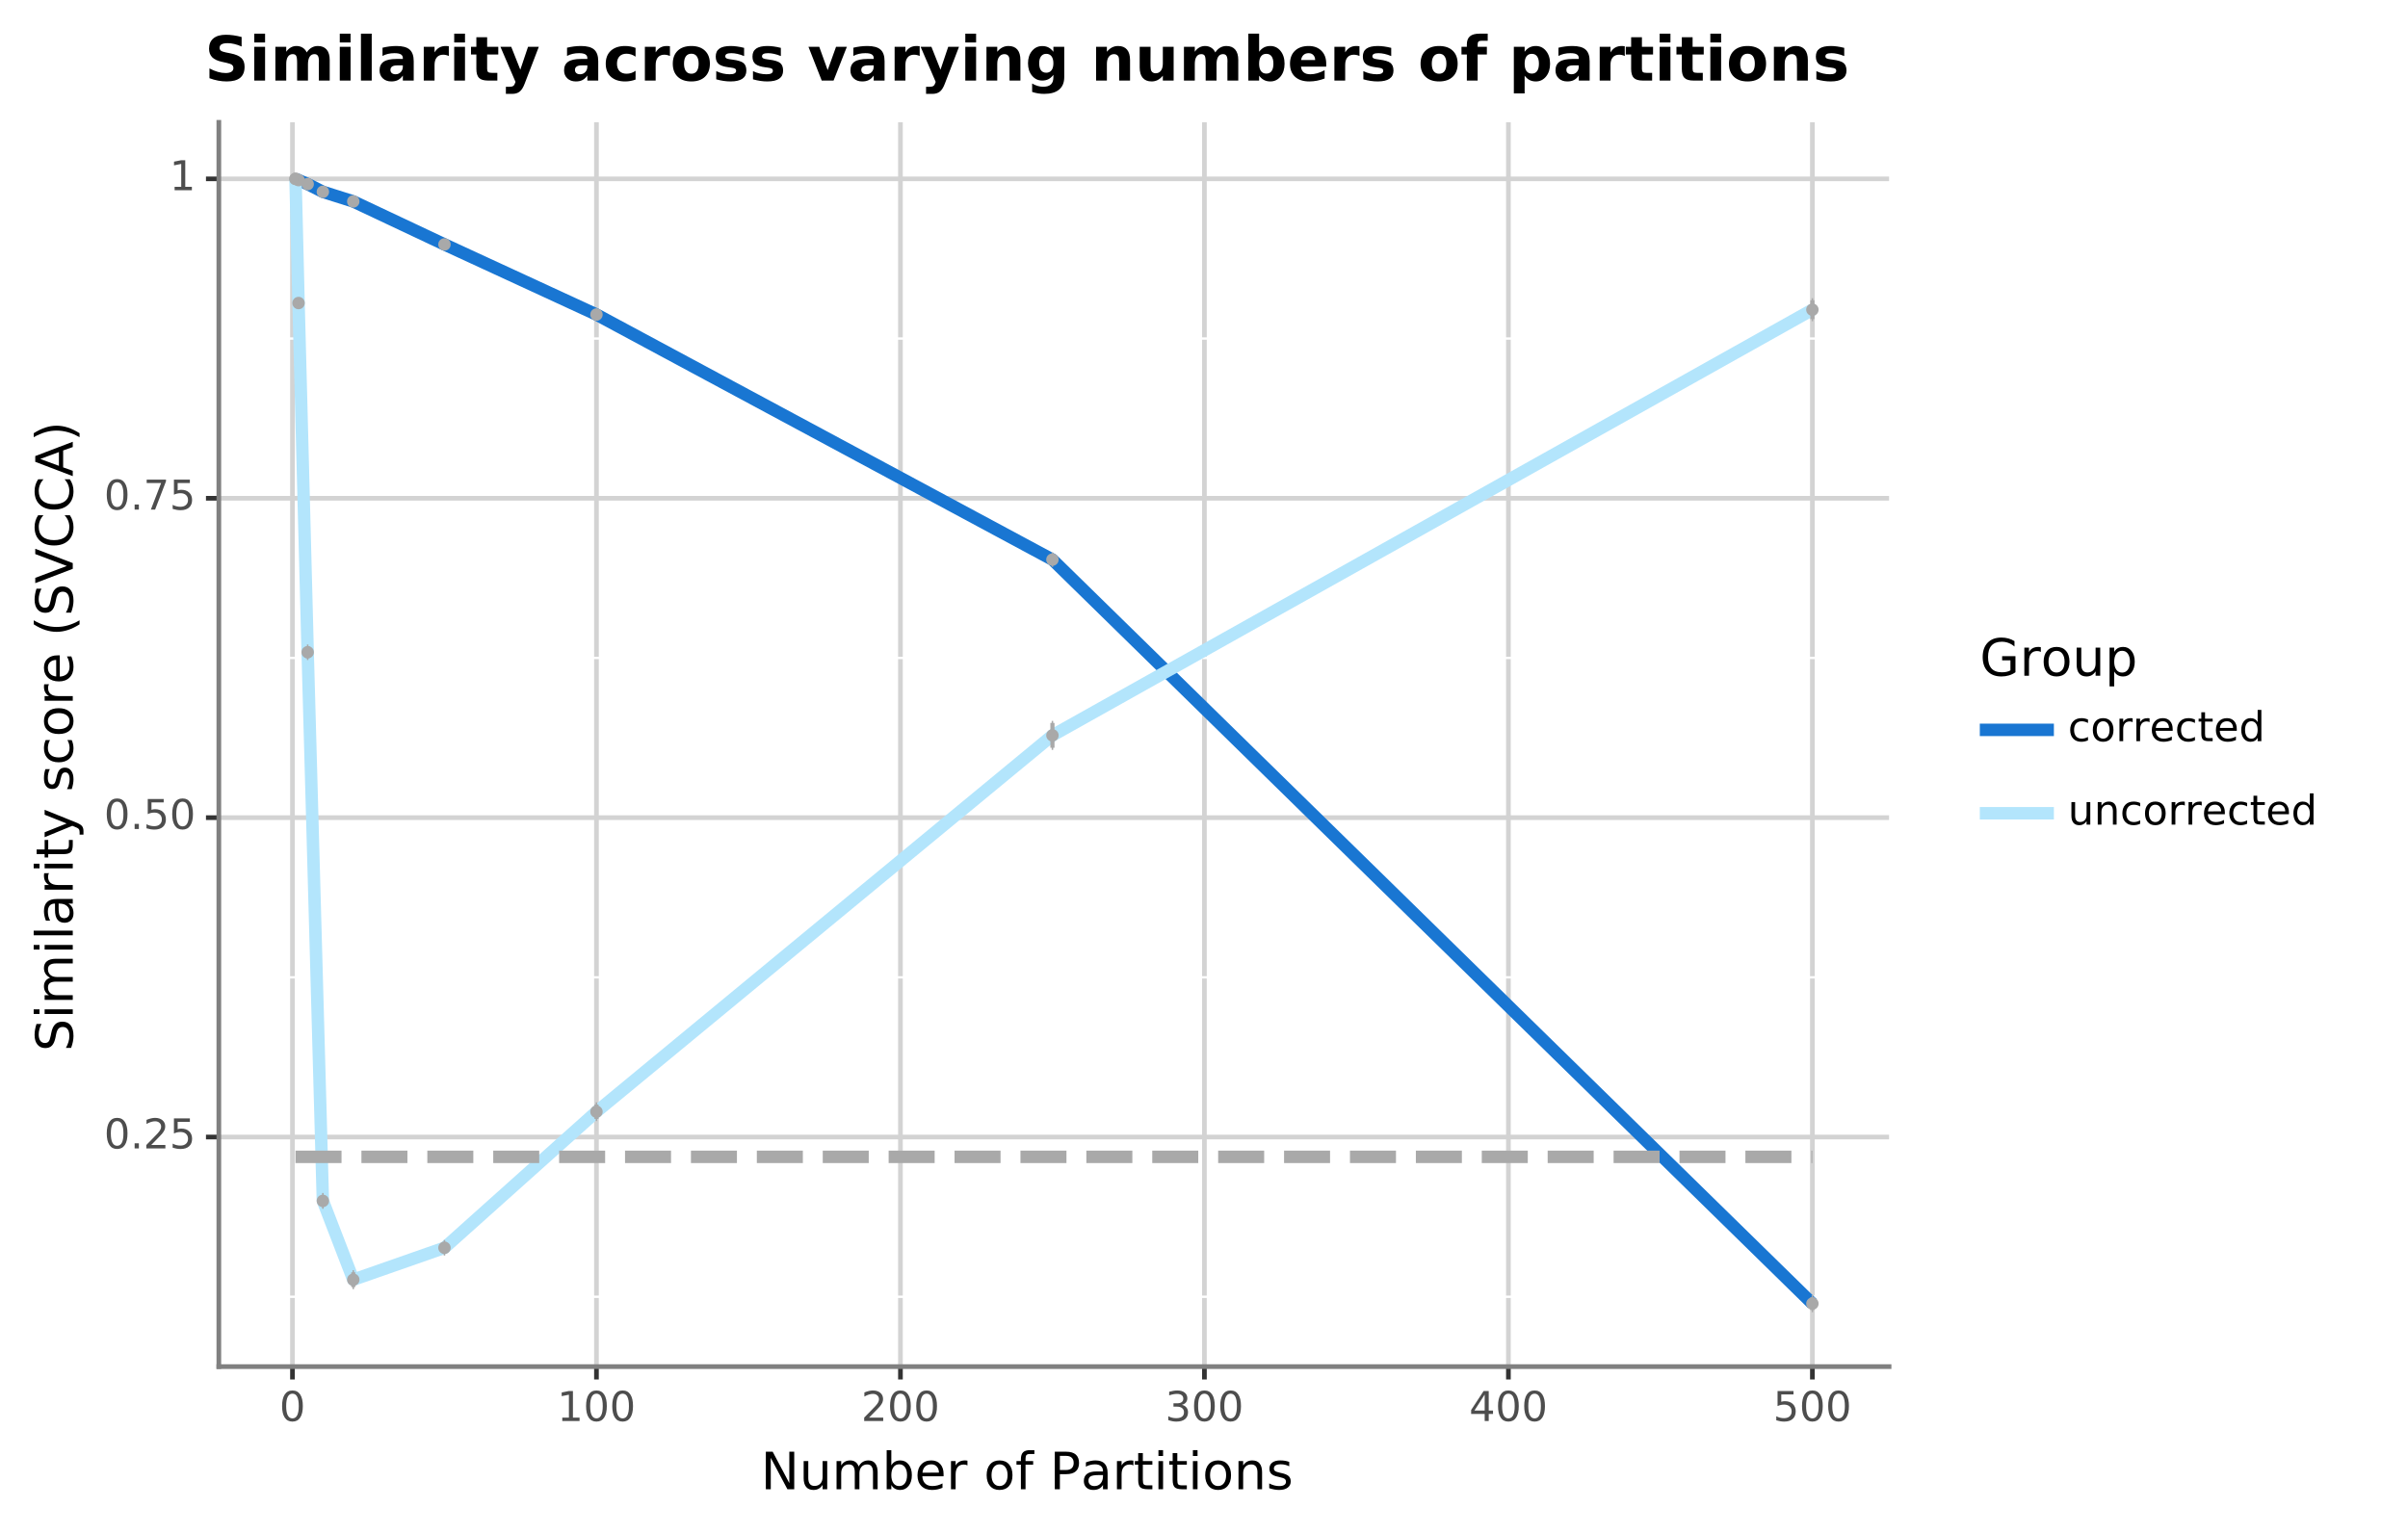 <?xml version="1.0" encoding="utf-8" standalone="no"?>
<!DOCTYPE svg PUBLIC "-//W3C//DTD SVG 1.1//EN"
  "http://www.w3.org/Graphics/SVG/1.1/DTD/svg11.dtd">
<!-- Created with matplotlib (https://matplotlib.org/) -->
<svg height="327.982pt" version="1.1" viewBox="0 0 514.863 327.982" width="514.863pt" xmlns="http://www.w3.org/2000/svg" xmlns:xlink="http://www.w3.org/1999/xlink">
 <defs>
  <style type="text/css">
*{stroke-linecap:butt;stroke-linejoin:round;}
  </style>
 </defs>
 <g id="figure_1">
  <g id="patch_1">
   <path d="M 0 327.982 
L 514.863 327.982 
L 514.863 0 
L 0 0 
z
" style="fill:#ffffff;stroke:#ffffff;stroke-linejoin:miter;"/>
  </g>
  <g id="axes_1">
   <g id="patch_2">
    <path d="M 46.79 292.269 
L 403.91 292.269 
L 403.91 26.157 
L 46.79 26.157 
z
" style="fill:#ffffff;"/>
   </g>
   <g id="matplotlib.axis_1">
    <g id="xtick_1">
     <g id="line2d_1">
      <path clip-path="url(#peaca161ab2)" d="M 62.535 292.269 
L 62.535 26.157 
" style="fill:none;stroke:#d3d3d3;"/>
     </g>
     <g id="line2d_2">
      <path d="M 62.535 292.269 
" style="fill:none;stroke:#333333;stroke-width:1.5;"/>
      <defs>
       <path d="M 0 0 
L 0 2.75 
" id="m033f59aba4" style="stroke:#333333;"/>
      </defs>
      <g>
       <use style="fill:#333333;stroke:#333333;" x="62.535" xlink:href="#m033f59aba4" y="292.269"/>
      </g>
     </g>
     <g id="text_1">
      <!-- 0 -->
      <defs>
       <path d="M 31.781 66.406 
Q 24.172 66.406 20.328 58.906 
Q 16.5 51.422 16.5 36.375 
Q 16.5 21.391 20.328 13.891 
Q 24.172 6.391 31.781 6.391 
Q 39.453 6.391 43.281 13.891 
Q 47.125 21.391 47.125 36.375 
Q 47.125 51.422 43.281 58.906 
Q 39.453 66.406 31.781 66.406 
z
M 31.781 74.219 
Q 44.047 74.219 50.516 64.516 
Q 56.984 54.828 56.984 36.375 
Q 56.984 17.969 50.516 8.266 
Q 44.047 -1.422 31.781 -1.422 
Q 19.531 -1.422 13.062 8.266 
Q 6.594 17.969 6.594 36.375 
Q 6.594 54.828 13.062 64.516 
Q 19.531 74.219 31.781 74.219 
z
" id="DejaVuSans-48"/>
      </defs>
      <g style="fill:#4d4d4d;" transform="translate(59.735 303.906)scale(0.088 -0.088)">
       <use xlink:href="#DejaVuSans-48"/>
      </g>
     </g>
    </g>
    <g id="xtick_2">
     <g id="line2d_3">
      <path clip-path="url(#peaca161ab2)" d="M 127.531 292.269 
L 127.531 26.157 
" style="fill:none;stroke:#d3d3d3;"/>
     </g>
     <g id="line2d_4">
      <path d="M 127.531 292.269 
" style="fill:none;stroke:#333333;stroke-width:1.5;"/>
      <g>
       <use style="fill:#333333;stroke:#333333;" x="127.531" xlink:href="#m033f59aba4" y="292.269"/>
      </g>
     </g>
     <g id="text_2">
      <!-- 100 -->
      <defs>
       <path d="M 12.406 8.297 
L 28.516 8.297 
L 28.516 63.922 
L 10.984 60.406 
L 10.984 69.391 
L 28.422 72.906 
L 38.281 72.906 
L 38.281 8.297 
L 54.391 8.297 
L 54.391 0 
L 12.406 0 
z
" id="DejaVuSans-49"/>
      </defs>
      <g style="fill:#4d4d4d;" transform="translate(119.132 303.906)scale(0.088 -0.088)">
       <use xlink:href="#DejaVuSans-49"/>
       <use x="63.623" xlink:href="#DejaVuSans-48"/>
       <use x="127.246" xlink:href="#DejaVuSans-48"/>
      </g>
     </g>
    </g>
    <g id="xtick_3">
     <g id="line2d_5">
      <path clip-path="url(#peaca161ab2)" d="M 192.527 292.269 
L 192.527 26.157 
" style="fill:none;stroke:#d3d3d3;"/>
     </g>
     <g id="line2d_6">
      <path d="M 192.527 292.269 
" style="fill:none;stroke:#333333;stroke-width:1.5;"/>
      <g>
       <use style="fill:#333333;stroke:#333333;" x="192.527" xlink:href="#m033f59aba4" y="292.269"/>
      </g>
     </g>
     <g id="text_3">
      <!-- 200 -->
      <defs>
       <path d="M 19.188 8.297 
L 53.609 8.297 
L 53.609 0 
L 7.328 0 
L 7.328 8.297 
Q 12.938 14.109 22.625 23.891 
Q 32.328 33.688 34.812 36.531 
Q 39.547 41.844 41.422 45.531 
Q 43.312 49.219 43.312 52.781 
Q 43.312 58.594 39.234 62.25 
Q 35.156 65.922 28.609 65.922 
Q 23.969 65.922 18.812 64.312 
Q 13.672 62.703 7.812 59.422 
L 7.812 69.391 
Q 13.766 71.781 18.938 73 
Q 24.125 74.219 28.422 74.219 
Q 39.75 74.219 46.484 68.547 
Q 53.219 62.891 53.219 53.422 
Q 53.219 48.922 51.531 44.891 
Q 49.859 40.875 45.406 35.406 
Q 44.188 33.984 37.641 27.219 
Q 31.109 20.453 19.188 8.297 
z
" id="DejaVuSans-50"/>
      </defs>
      <g style="fill:#4d4d4d;" transform="translate(184.128 303.906)scale(0.088 -0.088)">
       <use xlink:href="#DejaVuSans-50"/>
       <use x="63.623" xlink:href="#DejaVuSans-48"/>
       <use x="127.246" xlink:href="#DejaVuSans-48"/>
      </g>
     </g>
    </g>
    <g id="xtick_4">
     <g id="line2d_7">
      <path clip-path="url(#peaca161ab2)" d="M 257.523 292.269 
L 257.523 26.157 
" style="fill:none;stroke:#d3d3d3;"/>
     </g>
     <g id="line2d_8">
      <path d="M 257.523 292.269 
" style="fill:none;stroke:#333333;stroke-width:1.5;"/>
      <g>
       <use style="fill:#333333;stroke:#333333;" x="257.523" xlink:href="#m033f59aba4" y="292.269"/>
      </g>
     </g>
     <g id="text_4">
      <!-- 300 -->
      <defs>
       <path d="M 40.578 39.312 
Q 47.656 37.797 51.625 33 
Q 55.609 28.219 55.609 21.188 
Q 55.609 10.406 48.188 4.484 
Q 40.766 -1.422 27.094 -1.422 
Q 22.516 -1.422 17.656 -0.516 
Q 12.797 0.391 7.625 2.203 
L 7.625 11.719 
Q 11.719 9.328 16.594 8.109 
Q 21.484 6.891 26.812 6.891 
Q 36.078 6.891 40.938 10.547 
Q 45.797 14.203 45.797 21.188 
Q 45.797 27.641 41.281 31.266 
Q 36.766 34.906 28.719 34.906 
L 20.219 34.906 
L 20.219 43.016 
L 29.109 43.016 
Q 36.375 43.016 40.234 45.922 
Q 44.094 48.828 44.094 54.297 
Q 44.094 59.906 40.109 62.906 
Q 36.141 65.922 28.719 65.922 
Q 24.656 65.922 20.016 65.031 
Q 15.375 64.156 9.812 62.312 
L 9.812 71.094 
Q 15.438 72.656 20.344 73.438 
Q 25.25 74.219 29.594 74.219 
Q 40.828 74.219 47.359 69.109 
Q 53.906 64.016 53.906 55.328 
Q 53.906 49.266 50.438 45.094 
Q 46.969 40.922 40.578 39.312 
z
" id="DejaVuSans-51"/>
      </defs>
      <g style="fill:#4d4d4d;" transform="translate(249.124 303.906)scale(0.088 -0.088)">
       <use xlink:href="#DejaVuSans-51"/>
       <use x="63.623" xlink:href="#DejaVuSans-48"/>
       <use x="127.246" xlink:href="#DejaVuSans-48"/>
      </g>
     </g>
    </g>
    <g id="xtick_5">
     <g id="line2d_9">
      <path clip-path="url(#peaca161ab2)" d="M 322.519 292.269 
L 322.519 26.157 
" style="fill:none;stroke:#d3d3d3;"/>
     </g>
     <g id="line2d_10">
      <path d="M 322.519 292.269 
" style="fill:none;stroke:#333333;stroke-width:1.5;"/>
      <g>
       <use style="fill:#333333;stroke:#333333;" x="322.519" xlink:href="#m033f59aba4" y="292.269"/>
      </g>
     </g>
     <g id="text_5">
      <!-- 400 -->
      <defs>
       <path d="M 37.797 64.312 
L 12.891 25.391 
L 37.797 25.391 
z
M 35.203 72.906 
L 47.609 72.906 
L 47.609 25.391 
L 58.016 25.391 
L 58.016 17.188 
L 47.609 17.188 
L 47.609 0 
L 37.797 0 
L 37.797 17.188 
L 4.891 17.188 
L 4.891 26.703 
z
" id="DejaVuSans-52"/>
      </defs>
      <g style="fill:#4d4d4d;" transform="translate(314.12 303.906)scale(0.088 -0.088)">
       <use xlink:href="#DejaVuSans-52"/>
       <use x="63.623" xlink:href="#DejaVuSans-48"/>
       <use x="127.246" xlink:href="#DejaVuSans-48"/>
      </g>
     </g>
    </g>
    <g id="xtick_6">
     <g id="line2d_11">
      <path clip-path="url(#peaca161ab2)" d="M 387.514 292.269 
L 387.514 26.157 
" style="fill:none;stroke:#d3d3d3;"/>
     </g>
     <g id="line2d_12">
      <path d="M 387.514 292.269 
" style="fill:none;stroke:#333333;stroke-width:1.5;"/>
      <g>
       <use style="fill:#333333;stroke:#333333;" x="387.514" xlink:href="#m033f59aba4" y="292.269"/>
      </g>
     </g>
     <g id="text_6">
      <!-- 500 -->
      <defs>
       <path d="M 10.797 72.906 
L 49.516 72.906 
L 49.516 64.594 
L 19.828 64.594 
L 19.828 46.734 
Q 21.969 47.469 24.109 47.828 
Q 26.266 48.188 28.422 48.188 
Q 40.625 48.188 47.75 41.5 
Q 54.891 34.812 54.891 23.391 
Q 54.891 11.625 47.562 5.094 
Q 40.234 -1.422 26.906 -1.422 
Q 22.312 -1.422 17.547 -0.641 
Q 12.797 0.141 7.719 1.703 
L 7.719 11.625 
Q 12.109 9.234 16.797 8.062 
Q 21.484 6.891 26.703 6.891 
Q 35.156 6.891 40.078 11.328 
Q 45.016 15.766 45.016 23.391 
Q 45.016 31 40.078 35.438 
Q 35.156 39.891 26.703 39.891 
Q 22.75 39.891 18.812 39.016 
Q 14.891 38.141 10.797 36.281 
z
" id="DejaVuSans-53"/>
      </defs>
      <g style="fill:#4d4d4d;" transform="translate(379.116 303.906)scale(0.088 -0.088)">
       <use xlink:href="#DejaVuSans-53"/>
       <use x="63.623" xlink:href="#DejaVuSans-48"/>
       <use x="127.246" xlink:href="#DejaVuSans-48"/>
      </g>
     </g>
    </g>
    <g id="xtick_7">
     <g id="line2d_13">
      <path clip-path="url(#peaca161ab2)" d="M 95.033 292.269 
L 95.033 26.157 
" style="fill:none;stroke:#ffffff;stroke-width:0.5;"/>
     </g>
     <g id="line2d_14">
      <path d="M 95.033 292.269 
" style="fill:none;stroke:#333333;stroke-width:1.5;"/>
     </g>
    </g>
    <g id="xtick_8">
     <g id="line2d_15">
      <path clip-path="url(#peaca161ab2)" d="M 160.029 292.269 
L 160.029 26.157 
" style="fill:none;stroke:#ffffff;stroke-width:0.5;"/>
     </g>
     <g id="line2d_16">
      <path d="M 160.029 292.269 
" style="fill:none;stroke:#333333;stroke-width:1.5;"/>
     </g>
    </g>
    <g id="xtick_9">
     <g id="line2d_17">
      <path clip-path="url(#peaca161ab2)" d="M 225.025 292.269 
L 225.025 26.157 
" style="fill:none;stroke:#ffffff;stroke-width:0.5;"/>
     </g>
     <g id="line2d_18">
      <path d="M 225.025 292.269 
" style="fill:none;stroke:#333333;stroke-width:1.5;"/>
     </g>
    </g>
    <g id="xtick_10">
     <g id="line2d_19">
      <path clip-path="url(#peaca161ab2)" d="M 290.021 292.269 
L 290.021 26.157 
" style="fill:none;stroke:#ffffff;stroke-width:0.5;"/>
     </g>
     <g id="line2d_20">
      <path d="M 290.021 292.269 
" style="fill:none;stroke:#333333;stroke-width:1.5;"/>
     </g>
    </g>
    <g id="xtick_11">
     <g id="line2d_21">
      <path clip-path="url(#peaca161ab2)" d="M 355.017 292.269 
L 355.017 26.157 
" style="fill:none;stroke:#ffffff;stroke-width:0.5;"/>
     </g>
     <g id="line2d_22">
      <path d="M 355.017 292.269 
" style="fill:none;stroke:#333333;stroke-width:1.5;"/>
     </g>
    </g>
    <g id="text_7">
     <!-- Number of Partitions -->
     <defs>
      <path d="M 9.812 72.906 
L 23.094 72.906 
L 55.422 11.922 
L 55.422 72.906 
L 64.984 72.906 
L 64.984 0 
L 51.703 0 
L 19.391 60.984 
L 19.391 0 
L 9.812 0 
z
" id="DejaVuSans-78"/>
      <path d="M 8.5 21.578 
L 8.5 54.688 
L 17.484 54.688 
L 17.484 21.922 
Q 17.484 14.156 20.5 10.266 
Q 23.531 6.391 29.594 6.391 
Q 36.859 6.391 41.078 11.031 
Q 45.312 15.672 45.312 23.688 
L 45.312 54.688 
L 54.297 54.688 
L 54.297 0 
L 45.312 0 
L 45.312 8.406 
Q 42.047 3.422 37.719 1 
Q 33.406 -1.422 27.688 -1.422 
Q 18.266 -1.422 13.375 4.438 
Q 8.5 10.297 8.5 21.578 
z
M 31.109 56 
z
" id="DejaVuSans-117"/>
      <path d="M 52 44.188 
Q 55.375 50.25 60.062 53.125 
Q 64.75 56 71.094 56 
Q 79.641 56 84.281 50.016 
Q 88.922 44.047 88.922 33.016 
L 88.922 0 
L 79.891 0 
L 79.891 32.719 
Q 79.891 40.578 77.094 44.375 
Q 74.312 48.188 68.609 48.188 
Q 61.625 48.188 57.562 43.547 
Q 53.516 38.922 53.516 30.906 
L 53.516 0 
L 44.484 0 
L 44.484 32.719 
Q 44.484 40.625 41.703 44.406 
Q 38.922 48.188 33.109 48.188 
Q 26.219 48.188 22.156 43.531 
Q 18.109 38.875 18.109 30.906 
L 18.109 0 
L 9.078 0 
L 9.078 54.688 
L 18.109 54.688 
L 18.109 46.188 
Q 21.188 51.219 25.484 53.609 
Q 29.781 56 35.688 56 
Q 41.656 56 45.828 52.969 
Q 50 49.953 52 44.188 
z
" id="DejaVuSans-109"/>
      <path d="M 48.688 27.297 
Q 48.688 37.203 44.609 42.844 
Q 40.531 48.484 33.406 48.484 
Q 26.266 48.484 22.188 42.844 
Q 18.109 37.203 18.109 27.297 
Q 18.109 17.391 22.188 11.75 
Q 26.266 6.109 33.406 6.109 
Q 40.531 6.109 44.609 11.75 
Q 48.688 17.391 48.688 27.297 
z
M 18.109 46.391 
Q 20.953 51.266 25.266 53.625 
Q 29.594 56 35.594 56 
Q 45.562 56 51.781 48.094 
Q 58.016 40.188 58.016 27.297 
Q 58.016 14.406 51.781 6.484 
Q 45.562 -1.422 35.594 -1.422 
Q 29.594 -1.422 25.266 0.953 
Q 20.953 3.328 18.109 8.203 
L 18.109 0 
L 9.078 0 
L 9.078 75.984 
L 18.109 75.984 
z
" id="DejaVuSans-98"/>
      <path d="M 56.203 29.594 
L 56.203 25.203 
L 14.891 25.203 
Q 15.484 15.922 20.484 11.062 
Q 25.484 6.203 34.422 6.203 
Q 39.594 6.203 44.453 7.469 
Q 49.312 8.734 54.109 11.281 
L 54.109 2.781 
Q 49.266 0.734 44.188 -0.344 
Q 39.109 -1.422 33.891 -1.422 
Q 20.797 -1.422 13.156 6.188 
Q 5.516 13.812 5.516 26.812 
Q 5.516 40.234 12.766 48.109 
Q 20.016 56 32.328 56 
Q 43.359 56 49.781 48.891 
Q 56.203 41.797 56.203 29.594 
z
M 47.219 32.234 
Q 47.125 39.594 43.094 43.984 
Q 39.062 48.391 32.422 48.391 
Q 24.906 48.391 20.391 44.141 
Q 15.875 39.891 15.188 32.172 
z
" id="DejaVuSans-101"/>
      <path d="M 41.109 46.297 
Q 39.594 47.172 37.812 47.578 
Q 36.031 48 33.891 48 
Q 26.266 48 22.188 43.047 
Q 18.109 38.094 18.109 28.812 
L 18.109 0 
L 9.078 0 
L 9.078 54.688 
L 18.109 54.688 
L 18.109 46.188 
Q 20.953 51.172 25.484 53.578 
Q 30.031 56 36.531 56 
Q 37.453 56 38.578 55.875 
Q 39.703 55.766 41.062 55.516 
z
" id="DejaVuSans-114"/>
      <path id="DejaVuSans-32"/>
      <path d="M 30.609 48.391 
Q 23.391 48.391 19.188 42.75 
Q 14.984 37.109 14.984 27.297 
Q 14.984 17.484 19.156 11.844 
Q 23.344 6.203 30.609 6.203 
Q 37.797 6.203 41.984 11.859 
Q 46.188 17.531 46.188 27.297 
Q 46.188 37.016 41.984 42.703 
Q 37.797 48.391 30.609 48.391 
z
M 30.609 56 
Q 42.328 56 49.016 48.375 
Q 55.719 40.766 55.719 27.297 
Q 55.719 13.875 49.016 6.219 
Q 42.328 -1.422 30.609 -1.422 
Q 18.844 -1.422 12.172 6.219 
Q 5.516 13.875 5.516 27.297 
Q 5.516 40.766 12.172 48.375 
Q 18.844 56 30.609 56 
z
" id="DejaVuSans-111"/>
      <path d="M 37.109 75.984 
L 37.109 68.5 
L 28.516 68.5 
Q 23.688 68.5 21.797 66.547 
Q 19.922 64.594 19.922 59.516 
L 19.922 54.688 
L 34.719 54.688 
L 34.719 47.703 
L 19.922 47.703 
L 19.922 0 
L 10.891 0 
L 10.891 47.703 
L 2.297 47.703 
L 2.297 54.688 
L 10.891 54.688 
L 10.891 58.5 
Q 10.891 67.625 15.141 71.797 
Q 19.391 75.984 28.609 75.984 
z
" id="DejaVuSans-102"/>
      <path d="M 19.672 64.797 
L 19.672 37.406 
L 32.078 37.406 
Q 38.969 37.406 42.719 40.969 
Q 46.484 44.531 46.484 51.125 
Q 46.484 57.672 42.719 61.234 
Q 38.969 64.797 32.078 64.797 
z
M 9.812 72.906 
L 32.078 72.906 
Q 44.344 72.906 50.609 67.359 
Q 56.891 61.812 56.891 51.125 
Q 56.891 40.328 50.609 34.812 
Q 44.344 29.297 32.078 29.297 
L 19.672 29.297 
L 19.672 0 
L 9.812 0 
z
" id="DejaVuSans-80"/>
      <path d="M 34.281 27.484 
Q 23.391 27.484 19.188 25 
Q 14.984 22.516 14.984 16.5 
Q 14.984 11.719 18.141 8.906 
Q 21.297 6.109 26.703 6.109 
Q 34.188 6.109 38.703 11.406 
Q 43.219 16.703 43.219 25.484 
L 43.219 27.484 
z
M 52.203 31.203 
L 52.203 0 
L 43.219 0 
L 43.219 8.297 
Q 40.141 3.328 35.547 0.953 
Q 30.953 -1.422 24.312 -1.422 
Q 15.922 -1.422 10.953 3.297 
Q 6 8.016 6 15.922 
Q 6 25.141 12.172 29.828 
Q 18.359 34.516 30.609 34.516 
L 43.219 34.516 
L 43.219 35.406 
Q 43.219 41.609 39.141 45 
Q 35.062 48.391 27.688 48.391 
Q 23 48.391 18.547 47.266 
Q 14.109 46.141 10.016 43.891 
L 10.016 52.203 
Q 14.938 54.109 19.578 55.047 
Q 24.219 56 28.609 56 
Q 40.484 56 46.344 49.844 
Q 52.203 43.703 52.203 31.203 
z
" id="DejaVuSans-97"/>
      <path d="M 18.312 70.219 
L 18.312 54.688 
L 36.812 54.688 
L 36.812 47.703 
L 18.312 47.703 
L 18.312 18.016 
Q 18.312 11.328 20.141 9.422 
Q 21.969 7.516 27.594 7.516 
L 36.812 7.516 
L 36.812 0 
L 27.594 0 
Q 17.188 0 13.234 3.875 
Q 9.281 7.766 9.281 18.016 
L 9.281 47.703 
L 2.688 47.703 
L 2.688 54.688 
L 9.281 54.688 
L 9.281 70.219 
z
" id="DejaVuSans-116"/>
      <path d="M 9.422 54.688 
L 18.406 54.688 
L 18.406 0 
L 9.422 0 
z
M 9.422 75.984 
L 18.406 75.984 
L 18.406 64.594 
L 9.422 64.594 
z
" id="DejaVuSans-105"/>
      <path d="M 54.891 33.016 
L 54.891 0 
L 45.906 0 
L 45.906 32.719 
Q 45.906 40.484 42.875 44.328 
Q 39.844 48.188 33.797 48.188 
Q 26.516 48.188 22.312 43.547 
Q 18.109 38.922 18.109 30.906 
L 18.109 0 
L 9.078 0 
L 9.078 54.688 
L 18.109 54.688 
L 18.109 46.188 
Q 21.344 51.125 25.703 53.562 
Q 30.078 56 35.797 56 
Q 45.219 56 50.047 50.172 
Q 54.891 44.344 54.891 33.016 
z
" id="DejaVuSans-110"/>
      <path d="M 44.281 53.078 
L 44.281 44.578 
Q 40.484 46.531 36.375 47.5 
Q 32.281 48.484 27.875 48.484 
Q 21.188 48.484 17.844 46.438 
Q 14.5 44.391 14.5 40.281 
Q 14.5 37.156 16.891 35.375 
Q 19.281 33.594 26.516 31.984 
L 29.594 31.297 
Q 39.156 29.25 43.188 25.516 
Q 47.219 21.781 47.219 15.094 
Q 47.219 7.469 41.188 3.016 
Q 35.156 -1.422 24.609 -1.422 
Q 20.219 -1.422 15.453 -0.562 
Q 10.688 0.297 5.422 2 
L 5.422 11.281 
Q 10.406 8.688 15.234 7.391 
Q 20.062 6.109 24.812 6.109 
Q 31.156 6.109 34.562 8.281 
Q 37.984 10.453 37.984 14.406 
Q 37.984 18.062 35.516 20.016 
Q 33.062 21.969 24.703 23.781 
L 21.578 24.516 
Q 13.234 26.266 9.516 29.906 
Q 5.812 33.547 5.812 39.891 
Q 5.812 47.609 11.281 51.797 
Q 16.75 56 26.812 56 
Q 31.781 56 36.172 55.266 
Q 40.578 54.547 44.281 53.078 
z
" id="DejaVuSans-115"/>
     </defs>
     <g transform="translate(162.669 318.494)scale(0.11 -0.11)">
      <use xlink:href="#DejaVuSans-78"/>
      <use x="74.805" xlink:href="#DejaVuSans-117"/>
      <use x="138.184" xlink:href="#DejaVuSans-109"/>
      <use x="235.596" xlink:href="#DejaVuSans-98"/>
      <use x="299.072" xlink:href="#DejaVuSans-101"/>
      <use x="360.596" xlink:href="#DejaVuSans-114"/>
      <use x="401.709" xlink:href="#DejaVuSans-32"/>
      <use x="433.496" xlink:href="#DejaVuSans-111"/>
      <use x="494.678" xlink:href="#DejaVuSans-102"/>
      <use x="529.883" xlink:href="#DejaVuSans-32"/>
      <use x="561.67" xlink:href="#DejaVuSans-80"/>
      <use x="621.91" xlink:href="#DejaVuSans-97"/>
      <use x="683.189" xlink:href="#DejaVuSans-114"/>
      <use x="724.303" xlink:href="#DejaVuSans-116"/>
      <use x="763.512" xlink:href="#DejaVuSans-105"/>
      <use x="791.295" xlink:href="#DejaVuSans-116"/>
      <use x="830.504" xlink:href="#DejaVuSans-105"/>
      <use x="858.287" xlink:href="#DejaVuSans-111"/>
      <use x="919.469" xlink:href="#DejaVuSans-110"/>
      <use x="982.848" xlink:href="#DejaVuSans-115"/>
     </g>
    </g>
   </g>
   <g id="matplotlib.axis_2">
    <g id="ytick_1">
     <g id="line2d_23">
      <path clip-path="url(#peaca161ab2)" d="M 46.79 243.176 
L 403.91 243.176 
" style="fill:none;stroke:#d3d3d3;"/>
     </g>
     <g id="line2d_24">
      <path d="M 46.79 243.176 
" style="fill:none;stroke:#333333;stroke-width:1.5;"/>
      <defs>
       <path d="M 0 0 
L -2.75 0 
" id="m9c00dd0b08" style="stroke:#333333;"/>
      </defs>
      <g>
       <use style="fill:#333333;stroke:#333333;" x="46.79" xlink:href="#m9c00dd0b08" y="243.176"/>
      </g>
     </g>
     <g id="text_8">
      <!-- 0.25 -->
      <defs>
       <path d="M 10.688 12.406 
L 21 12.406 
L 21 0 
L 10.688 0 
z
" id="DejaVuSans-46"/>
      </defs>
      <g style="fill:#4d4d4d;" transform="translate(22.246 245.605)scale(0.088 -0.088)">
       <use xlink:href="#DejaVuSans-48"/>
       <use x="63.623" xlink:href="#DejaVuSans-46"/>
       <use x="95.41" xlink:href="#DejaVuSans-50"/>
       <use x="159.033" xlink:href="#DejaVuSans-53"/>
      </g>
     </g>
    </g>
    <g id="ytick_2">
     <g id="line2d_25">
      <path clip-path="url(#peaca161ab2)" d="M 46.79 174.868 
L 403.91 174.868 
" style="fill:none;stroke:#d3d3d3;"/>
     </g>
     <g id="line2d_26">
      <path d="M 46.79 174.868 
" style="fill:none;stroke:#333333;stroke-width:1.5;"/>
      <g>
       <use style="fill:#333333;stroke:#333333;" x="46.79" xlink:href="#m9c00dd0b08" y="174.868"/>
      </g>
     </g>
     <g id="text_9">
      <!-- 0.50 -->
      <g style="fill:#4d4d4d;" transform="translate(22.246 177.296)scale(0.088 -0.088)">
       <use xlink:href="#DejaVuSans-48"/>
       <use x="63.623" xlink:href="#DejaVuSans-46"/>
       <use x="95.41" xlink:href="#DejaVuSans-53"/>
       <use x="159.033" xlink:href="#DejaVuSans-48"/>
      </g>
     </g>
    </g>
    <g id="ytick_3">
     <g id="line2d_27">
      <path clip-path="url(#peaca161ab2)" d="M 46.79 106.56 
L 403.91 106.56 
" style="fill:none;stroke:#d3d3d3;"/>
     </g>
     <g id="line2d_28">
      <path d="M 46.79 106.56 
" style="fill:none;stroke:#333333;stroke-width:1.5;"/>
      <g>
       <use style="fill:#333333;stroke:#333333;" x="46.79" xlink:href="#m9c00dd0b08" y="106.56"/>
      </g>
     </g>
     <g id="text_10">
      <!-- 0.75 -->
      <defs>
       <path d="M 8.203 72.906 
L 55.078 72.906 
L 55.078 68.703 
L 28.609 0 
L 18.312 0 
L 43.219 64.594 
L 8.203 64.594 
z
" id="DejaVuSans-55"/>
      </defs>
      <g style="fill:#4d4d4d;" transform="translate(22.246 108.988)scale(0.088 -0.088)">
       <use xlink:href="#DejaVuSans-48"/>
       <use x="63.623" xlink:href="#DejaVuSans-46"/>
       <use x="95.41" xlink:href="#DejaVuSans-55"/>
       <use x="159.033" xlink:href="#DejaVuSans-53"/>
      </g>
     </g>
    </g>
    <g id="ytick_4">
     <g id="line2d_29">
      <path clip-path="url(#peaca161ab2)" d="M 46.79 38.251 
L 403.91 38.251 
" style="fill:none;stroke:#d3d3d3;"/>
     </g>
     <g id="line2d_30">
      <path d="M 46.79 38.251 
" style="fill:none;stroke:#333333;stroke-width:1.5;"/>
      <g>
       <use style="fill:#333333;stroke:#333333;" x="46.79" xlink:href="#m9c00dd0b08" y="38.251"/>
      </g>
     </g>
     <g id="text_11">
      <!-- 1 -->
      <g style="fill:#4d4d4d;" transform="translate(36.241 40.679)scale(0.088 -0.088)">
       <use xlink:href="#DejaVuSans-49"/>
      </g>
     </g>
    </g>
    <g id="ytick_5">
     <g id="line2d_31">
      <path clip-path="url(#peaca161ab2)" d="M 46.79 277.331 
L 403.91 277.331 
" style="fill:none;stroke:#ffffff;stroke-width:0.5;"/>
     </g>
     <g id="line2d_32">
      <path d="M 46.79 277.331 
" style="fill:none;stroke:#333333;stroke-width:1.5;"/>
     </g>
    </g>
    <g id="ytick_6">
     <g id="line2d_33">
      <path clip-path="url(#peaca161ab2)" d="M 46.79 209.022 
L 403.91 209.022 
" style="fill:none;stroke:#ffffff;stroke-width:0.5;"/>
     </g>
     <g id="line2d_34">
      <path d="M 46.79 209.022 
" style="fill:none;stroke:#333333;stroke-width:1.5;"/>
     </g>
    </g>
    <g id="ytick_7">
     <g id="line2d_35">
      <path clip-path="url(#peaca161ab2)" d="M 46.79 140.714 
L 403.91 140.714 
" style="fill:none;stroke:#ffffff;stroke-width:0.5;"/>
     </g>
     <g id="line2d_36">
      <path d="M 46.79 140.714 
" style="fill:none;stroke:#333333;stroke-width:1.5;"/>
     </g>
    </g>
    <g id="ytick_8">
     <g id="line2d_37">
      <path clip-path="url(#peaca161ab2)" d="M 46.79 72.405 
L 403.91 72.405 
" style="fill:none;stroke:#ffffff;stroke-width:0.5;"/>
     </g>
     <g id="line2d_38">
      <path d="M 46.79 72.405 
" style="fill:none;stroke:#333333;stroke-width:1.5;"/>
     </g>
    </g>
    <g id="text_12">
     <!-- Similarity score (SVCCA) -->
     <defs>
      <path d="M 53.516 70.516 
L 53.516 60.891 
Q 47.906 63.578 42.922 64.891 
Q 37.938 66.219 33.297 66.219 
Q 25.25 66.219 20.875 63.094 
Q 16.5 59.969 16.5 54.203 
Q 16.5 49.359 19.406 46.891 
Q 22.312 44.438 30.422 42.922 
L 36.375 41.703 
Q 47.406 39.594 52.656 34.297 
Q 57.906 29 57.906 20.125 
Q 57.906 9.516 50.797 4.047 
Q 43.703 -1.422 29.984 -1.422 
Q 24.812 -1.422 18.969 -0.25 
Q 13.141 0.922 6.891 3.219 
L 6.891 13.375 
Q 12.891 10.016 18.656 8.297 
Q 24.422 6.594 29.984 6.594 
Q 38.422 6.594 43.016 9.906 
Q 47.609 13.234 47.609 19.391 
Q 47.609 24.75 44.312 27.781 
Q 41.016 30.812 33.5 32.328 
L 27.484 33.5 
Q 16.453 35.688 11.516 40.375 
Q 6.594 45.062 6.594 53.422 
Q 6.594 63.094 13.406 68.656 
Q 20.219 74.219 32.172 74.219 
Q 37.312 74.219 42.625 73.281 
Q 47.953 72.359 53.516 70.516 
z
" id="DejaVuSans-83"/>
      <path d="M 9.422 75.984 
L 18.406 75.984 
L 18.406 0 
L 9.422 0 
z
" id="DejaVuSans-108"/>
      <path d="M 32.172 -5.078 
Q 28.375 -14.844 24.75 -17.812 
Q 21.141 -20.797 15.094 -20.797 
L 7.906 -20.797 
L 7.906 -13.281 
L 13.188 -13.281 
Q 16.891 -13.281 18.938 -11.516 
Q 21 -9.766 23.484 -3.219 
L 25.094 0.875 
L 2.984 54.688 
L 12.5 54.688 
L 29.594 11.922 
L 46.688 54.688 
L 56.203 54.688 
z
" id="DejaVuSans-121"/>
      <path d="M 48.781 52.594 
L 48.781 44.188 
Q 44.969 46.297 41.141 47.344 
Q 37.312 48.391 33.406 48.391 
Q 24.656 48.391 19.812 42.844 
Q 14.984 37.312 14.984 27.297 
Q 14.984 17.281 19.812 11.734 
Q 24.656 6.203 33.406 6.203 
Q 37.312 6.203 41.141 7.25 
Q 44.969 8.297 48.781 10.406 
L 48.781 2.094 
Q 45.016 0.344 40.984 -0.531 
Q 36.969 -1.422 32.422 -1.422 
Q 20.062 -1.422 12.781 6.344 
Q 5.516 14.109 5.516 27.297 
Q 5.516 40.672 12.859 48.328 
Q 20.219 56 33.016 56 
Q 37.156 56 41.109 55.141 
Q 45.062 54.297 48.781 52.594 
z
" id="DejaVuSans-99"/>
      <path d="M 31 75.875 
Q 24.469 64.656 21.281 53.656 
Q 18.109 42.672 18.109 31.391 
Q 18.109 20.125 21.312 9.062 
Q 24.516 -2 31 -13.188 
L 23.188 -13.188 
Q 15.875 -1.703 12.234 9.375 
Q 8.594 20.453 8.594 31.391 
Q 8.594 42.281 12.203 53.312 
Q 15.828 64.359 23.188 75.875 
z
" id="DejaVuSans-40"/>
      <path d="M 28.609 0 
L 0.781 72.906 
L 11.078 72.906 
L 34.188 11.531 
L 57.328 72.906 
L 67.578 72.906 
L 39.797 0 
z
" id="DejaVuSans-86"/>
      <path d="M 64.406 67.281 
L 64.406 56.891 
Q 59.422 61.531 53.781 63.812 
Q 48.141 66.109 41.797 66.109 
Q 29.297 66.109 22.656 58.469 
Q 16.016 50.828 16.016 36.375 
Q 16.016 21.969 22.656 14.328 
Q 29.297 6.688 41.797 6.688 
Q 48.141 6.688 53.781 8.984 
Q 59.422 11.281 64.406 15.922 
L 64.406 5.609 
Q 59.234 2.094 53.438 0.328 
Q 47.656 -1.422 41.219 -1.422 
Q 24.656 -1.422 15.125 8.703 
Q 5.609 18.844 5.609 36.375 
Q 5.609 53.953 15.125 64.078 
Q 24.656 74.219 41.219 74.219 
Q 47.75 74.219 53.531 72.484 
Q 59.328 70.75 64.406 67.281 
z
" id="DejaVuSans-67"/>
      <path d="M 34.188 63.188 
L 20.797 26.906 
L 47.609 26.906 
z
M 28.609 72.906 
L 39.797 72.906 
L 67.578 0 
L 57.328 0 
L 50.688 18.703 
L 17.828 18.703 
L 11.188 0 
L 0.781 0 
z
" id="DejaVuSans-65"/>
      <path d="M 8.016 75.875 
L 15.828 75.875 
Q 23.141 64.359 26.781 53.312 
Q 30.422 42.281 30.422 31.391 
Q 30.422 20.453 26.781 9.375 
Q 23.141 -1.703 15.828 -13.188 
L 8.016 -13.188 
Q 14.5 -2 17.703 9.062 
Q 20.906 20.125 20.906 31.391 
Q 20.906 42.672 17.703 53.656 
Q 14.5 64.656 8.016 75.875 
z
" id="DejaVuSans-41"/>
     </defs>
     <g transform="translate(15.558 224.872)rotate(-90)scale(0.11 -0.11)">
      <use xlink:href="#DejaVuSans-83"/>
      <use x="63.477" xlink:href="#DejaVuSans-105"/>
      <use x="91.26" xlink:href="#DejaVuSans-109"/>
      <use x="188.672" xlink:href="#DejaVuSans-105"/>
      <use x="216.455" xlink:href="#DejaVuSans-108"/>
      <use x="244.238" xlink:href="#DejaVuSans-97"/>
      <use x="305.518" xlink:href="#DejaVuSans-114"/>
      <use x="346.631" xlink:href="#DejaVuSans-105"/>
      <use x="374.414" xlink:href="#DejaVuSans-116"/>
      <use x="413.623" xlink:href="#DejaVuSans-121"/>
      <use x="472.803" xlink:href="#DejaVuSans-32"/>
      <use x="504.59" xlink:href="#DejaVuSans-115"/>
      <use x="556.689" xlink:href="#DejaVuSans-99"/>
      <use x="611.67" xlink:href="#DejaVuSans-111"/>
      <use x="672.852" xlink:href="#DejaVuSans-114"/>
      <use x="713.934" xlink:href="#DejaVuSans-101"/>
      <use x="775.457" xlink:href="#DejaVuSans-32"/>
      <use x="807.244" xlink:href="#DejaVuSans-40"/>
      <use x="846.258" xlink:href="#DejaVuSans-83"/>
      <use x="909.734" xlink:href="#DejaVuSans-86"/>
      <use x="978.143" xlink:href="#DejaVuSans-67"/>
      <use x="1047.967" xlink:href="#DejaVuSans-67"/>
      <use x="1117.791" xlink:href="#DejaVuSans-65"/>
      <use x="1186.199" xlink:href="#DejaVuSans-41"/>
     </g>
    </g>
   </g>
   <g id="line2d_39">
    <path clip-path="url(#peaca161ab2)" d="M 63.185 38.253 
L 63.835 38.521 
L 65.785 39.378 
L 69.035 41.024 
L 75.534 43.082 
L 95.033 52.277 
L 127.531 67.275 
L 225.025 119.685 
L 387.514 278.801 
" style="fill:none;stroke:#1976d2;stroke-width:2.659;"/>
   </g>
   <g id="line2d_40">
    <path clip-path="url(#peaca161ab2)" d="M 63.185 38.253 
L 63.835 64.81 
L 65.785 139.491 
L 69.035 256.829 
L 75.534 273.682 
L 95.033 266.858 
L 127.531 237.758 
L 225.025 157.272 
L 387.514 66.235 
" style="fill:none;stroke:#b3e5fc;stroke-width:2.659;"/>
   </g>
   <g id="PathCollection_1">
    <path clip-path="url(#peaca161ab2)" d="M 63.185 39.139 
C 63.42 39.139 63.645 39.046 63.812 38.88 
C 63.978 38.713 64.071 38.488 64.071 38.253 
C 64.071 38.018 63.978 37.792 63.812 37.626 
C 63.645 37.46 63.42 37.367 63.185 37.367 
C 62.95 37.367 62.724 37.46 62.558 37.626 
C 62.392 37.792 62.299 38.018 62.299 38.253 
C 62.299 38.488 62.392 38.713 62.558 38.88 
C 62.724 39.046 62.95 39.139 63.185 39.139 
z
" style="fill:#a9a9a9;stroke:#a9a9a9;stroke-width:0.886;"/>
    <path clip-path="url(#peaca161ab2)" d="M 63.835 65.696 
C 64.07 65.696 64.295 65.603 64.462 65.436 
C 64.628 65.27 64.721 65.045 64.721 64.81 
C 64.721 64.575 64.628 64.349 64.462 64.183 
C 64.295 64.017 64.07 63.923 63.835 63.923 
C 63.6 63.923 63.374 64.017 63.208 64.183 
C 63.042 64.349 62.949 64.575 62.949 64.81 
C 62.949 65.045 63.042 65.27 63.208 65.436 
C 63.374 65.603 63.6 65.696 63.835 65.696 
z
" style="fill:#a9a9a9;stroke:#a9a9a9;stroke-width:0.886;"/>
    <path clip-path="url(#peaca161ab2)" d="M 65.785 140.377 
C 66.02 140.377 66.245 140.284 66.411 140.118 
C 66.578 139.951 66.671 139.726 66.671 139.491 
C 66.671 139.256 66.578 139.03 66.411 138.864 
C 66.245 138.698 66.02 138.605 65.785 138.605 
C 65.55 138.605 65.324 138.698 65.158 138.864 
C 64.992 139.03 64.899 139.256 64.899 139.491 
C 64.899 139.726 64.992 139.951 65.158 140.118 
C 65.324 140.284 65.55 140.377 65.785 140.377 
z
" style="fill:#a9a9a9;stroke:#a9a9a9;stroke-width:0.886;"/>
    <path clip-path="url(#peaca161ab2)" d="M 69.035 257.715 
C 69.27 257.715 69.495 257.622 69.661 257.456 
C 69.827 257.289 69.921 257.064 69.921 256.829 
C 69.921 256.594 69.827 256.369 69.661 256.202 
C 69.495 256.036 69.27 255.943 69.035 255.943 
C 68.8 255.943 68.574 256.036 68.408 256.202 
C 68.242 256.369 68.148 256.594 68.148 256.829 
C 68.148 257.064 68.242 257.289 68.408 257.456 
C 68.574 257.622 68.8 257.715 69.035 257.715 
z
" style="fill:#a9a9a9;stroke:#a9a9a9;stroke-width:0.886;"/>
    <path clip-path="url(#peaca161ab2)" d="M 75.534 274.568 
C 75.769 274.568 75.995 274.474 76.161 274.308 
C 76.327 274.142 76.42 273.917 76.42 273.682 
C 76.42 273.447 76.327 273.221 76.161 273.055 
C 75.995 272.889 75.769 272.795 75.534 272.795 
C 75.299 272.795 75.074 272.889 74.907 273.055 
C 74.741 273.221 74.648 273.447 74.648 273.682 
C 74.648 273.917 74.741 274.142 74.907 274.308 
C 75.074 274.474 75.299 274.568 75.534 274.568 
z
" style="fill:#a9a9a9;stroke:#a9a9a9;stroke-width:0.886;"/>
    <path clip-path="url(#peaca161ab2)" d="M 95.033 267.744 
C 95.268 267.744 95.493 267.651 95.66 267.485 
C 95.826 267.319 95.919 267.093 95.919 266.858 
C 95.919 266.623 95.826 266.398 95.66 266.232 
C 95.493 266.065 95.268 265.972 95.033 265.972 
C 94.798 265.972 94.572 266.065 94.406 266.232 
C 94.24 266.398 94.147 266.623 94.147 266.858 
C 94.147 267.093 94.24 267.319 94.406 267.485 
C 94.572 267.651 94.798 267.744 95.033 267.744 
z
" style="fill:#a9a9a9;stroke:#a9a9a9;stroke-width:0.886;"/>
    <path clip-path="url(#peaca161ab2)" d="M 127.531 238.644 
C 127.766 238.644 127.991 238.551 128.158 238.384 
C 128.324 238.218 128.417 237.993 128.417 237.758 
C 128.417 237.523 128.324 237.297 128.158 237.131 
C 127.991 236.965 127.766 236.872 127.531 236.872 
C 127.296 236.872 127.07 236.965 126.904 237.131 
C 126.738 237.297 126.645 237.523 126.645 237.758 
C 126.645 237.993 126.738 238.218 126.904 238.384 
C 127.07 238.551 127.296 238.644 127.531 238.644 
z
" style="fill:#a9a9a9;stroke:#a9a9a9;stroke-width:0.886;"/>
    <path clip-path="url(#peaca161ab2)" d="M 225.025 158.158 
C 225.26 158.158 225.485 158.065 225.651 157.898 
C 225.818 157.732 225.911 157.507 225.911 157.272 
C 225.911 157.037 225.818 156.811 225.651 156.645 
C 225.485 156.479 225.26 156.386 225.025 156.386 
C 224.79 156.386 224.564 156.479 224.398 156.645 
C 224.232 156.811 224.138 157.037 224.138 157.272 
C 224.138 157.507 224.232 157.732 224.398 157.898 
C 224.564 158.065 224.79 158.158 225.025 158.158 
z
" style="fill:#a9a9a9;stroke:#a9a9a9;stroke-width:0.886;"/>
    <path clip-path="url(#peaca161ab2)" d="M 387.514 67.121 
C 387.75 67.121 387.975 67.028 388.141 66.861 
C 388.307 66.695 388.401 66.47 388.401 66.235 
C 388.401 66 388.307 65.774 388.141 65.608 
C 387.975 65.442 387.75 65.348 387.514 65.348 
C 387.279 65.348 387.054 65.442 386.888 65.608 
C 386.722 65.774 386.628 66 386.628 66.235 
C 386.628 66.47 386.722 66.695 386.888 66.861 
C 387.054 67.028 387.279 67.121 387.514 67.121 
z
" style="fill:#a9a9a9;stroke:#a9a9a9;stroke-width:0.886;"/>
    <path clip-path="url(#peaca161ab2)" d="M 63.185 39.139 
C 63.42 39.139 63.645 39.046 63.812 38.88 
C 63.978 38.714 64.071 38.488 64.071 38.253 
C 64.071 38.018 63.978 37.793 63.812 37.626 
C 63.645 37.46 63.42 37.367 63.185 37.367 
C 62.95 37.367 62.724 37.46 62.558 37.626 
C 62.392 37.793 62.299 38.018 62.299 38.253 
C 62.299 38.488 62.392 38.714 62.558 38.88 
C 62.724 39.046 62.95 39.139 63.185 39.139 
z
" style="fill:#a9a9a9;stroke:#a9a9a9;stroke-width:0.886;"/>
    <path clip-path="url(#peaca161ab2)" d="M 63.835 39.407 
C 64.07 39.407 64.295 39.314 64.462 39.147 
C 64.628 38.981 64.721 38.756 64.721 38.521 
C 64.721 38.286 64.628 38.06 64.462 37.894 
C 64.295 37.728 64.07 37.635 63.835 37.635 
C 63.6 37.635 63.374 37.728 63.208 37.894 
C 63.042 38.06 62.949 38.286 62.949 38.521 
C 62.949 38.756 63.042 38.981 63.208 39.147 
C 63.374 39.314 63.6 39.407 63.835 39.407 
z
" style="fill:#a9a9a9;stroke:#a9a9a9;stroke-width:0.886;"/>
    <path clip-path="url(#peaca161ab2)" d="M 65.785 40.264 
C 66.02 40.264 66.245 40.171 66.411 40.005 
C 66.578 39.838 66.671 39.613 66.671 39.378 
C 66.671 39.143 66.578 38.917 66.411 38.751 
C 66.245 38.585 66.02 38.492 65.785 38.492 
C 65.55 38.492 65.324 38.585 65.158 38.751 
C 64.992 38.917 64.899 39.143 64.899 39.378 
C 64.899 39.613 64.992 39.838 65.158 40.005 
C 65.324 40.171 65.55 40.264 65.785 40.264 
z
" style="fill:#a9a9a9;stroke:#a9a9a9;stroke-width:0.886;"/>
    <path clip-path="url(#peaca161ab2)" d="M 69.035 41.91 
C 69.27 41.91 69.495 41.817 69.661 41.65 
C 69.827 41.484 69.921 41.259 69.921 41.024 
C 69.921 40.789 69.827 40.563 69.661 40.397 
C 69.495 40.231 69.27 40.138 69.035 40.138 
C 68.8 40.138 68.574 40.231 68.408 40.397 
C 68.242 40.563 68.148 40.789 68.148 41.024 
C 68.148 41.259 68.242 41.484 68.408 41.65 
C 68.574 41.817 68.8 41.91 69.035 41.91 
z
" style="fill:#a9a9a9;stroke:#a9a9a9;stroke-width:0.886;"/>
    <path clip-path="url(#peaca161ab2)" d="M 75.534 43.968 
C 75.769 43.968 75.995 43.875 76.161 43.708 
C 76.327 43.542 76.42 43.317 76.42 43.082 
C 76.42 42.847 76.327 42.621 76.161 42.455 
C 75.995 42.289 75.769 42.196 75.534 42.196 
C 75.299 42.196 75.074 42.289 74.907 42.455 
C 74.741 42.621 74.648 42.847 74.648 43.082 
C 74.648 43.317 74.741 43.542 74.907 43.708 
C 75.074 43.875 75.299 43.968 75.534 43.968 
z
" style="fill:#a9a9a9;stroke:#a9a9a9;stroke-width:0.886;"/>
    <path clip-path="url(#peaca161ab2)" d="M 95.033 53.163 
C 95.268 53.163 95.493 53.069 95.66 52.903 
C 95.826 52.737 95.919 52.512 95.919 52.277 
C 95.919 52.042 95.826 51.816 95.66 51.65 
C 95.493 51.484 95.268 51.39 95.033 51.39 
C 94.798 51.39 94.572 51.484 94.406 51.65 
C 94.24 51.816 94.147 52.042 94.147 52.277 
C 94.147 52.512 94.24 52.737 94.406 52.903 
C 94.572 53.069 94.798 53.163 95.033 53.163 
z
" style="fill:#a9a9a9;stroke:#a9a9a9;stroke-width:0.886;"/>
    <path clip-path="url(#peaca161ab2)" d="M 127.531 68.161 
C 127.766 68.161 127.991 68.067 128.158 67.901 
C 128.324 67.735 128.417 67.51 128.417 67.275 
C 128.417 67.04 128.324 66.814 128.158 66.648 
C 127.991 66.482 127.766 66.388 127.531 66.388 
C 127.296 66.388 127.07 66.482 126.904 66.648 
C 126.738 66.814 126.645 67.04 126.645 67.275 
C 126.645 67.51 126.738 67.735 126.904 67.901 
C 127.07 68.067 127.296 68.161 127.531 68.161 
z
" style="fill:#a9a9a9;stroke:#a9a9a9;stroke-width:0.886;"/>
    <path clip-path="url(#peaca161ab2)" d="M 225.025 120.571 
C 225.26 120.571 225.485 120.477 225.651 120.311 
C 225.818 120.145 225.911 119.92 225.911 119.685 
C 225.911 119.45 225.818 119.224 225.651 119.058 
C 225.485 118.892 225.26 118.798 225.025 118.798 
C 224.79 118.798 224.564 118.892 224.398 119.058 
C 224.232 119.224 224.138 119.45 224.138 119.685 
C 224.138 119.92 224.232 120.145 224.398 120.311 
C 224.564 120.477 224.79 120.571 225.025 120.571 
z
" style="fill:#a9a9a9;stroke:#a9a9a9;stroke-width:0.886;"/>
    <path clip-path="url(#peaca161ab2)" d="M 387.514 279.687 
C 387.75 279.687 387.975 279.594 388.141 279.428 
C 388.307 279.262 388.401 279.036 388.401 278.801 
C 388.401 278.566 388.307 278.341 388.141 278.175 
C 387.975 278.008 387.75 277.915 387.514 277.915 
C 387.279 277.915 387.054 278.008 386.888 278.175 
C 386.722 278.341 386.628 278.566 386.628 278.801 
C 386.628 279.036 386.722 279.262 386.888 279.428 
C 387.054 279.594 387.279 279.687 387.514 279.687 
z
" style="fill:#a9a9a9;stroke:#a9a9a9;stroke-width:0.886;"/>
   </g>
   <g id="patch_3">
    <path d="M 46.79 292.269 
L 46.79 26.157 
" style="fill:none;stroke:#808080;stroke-linecap:square;stroke-linejoin:miter;"/>
   </g>
   <g id="patch_4">
    <path d="M 46.79 292.269 
L 403.91 292.269 
" style="fill:none;stroke:#808080;stroke-linecap:square;stroke-linejoin:miter;"/>
   </g>
   <g id="LineCollection_1">
    <path clip-path="url(#peaca161ab2)" d="M 63.022 38.253 
L 63.347 38.253 
" style="fill:none;stroke:#a9a9a9;stroke-width:0.886;"/>
    <path clip-path="url(#peaca161ab2)" d="M 63.672 65.189 
L 63.997 65.189 
" style="fill:none;stroke:#a9a9a9;stroke-width:0.886;"/>
    <path clip-path="url(#peaca161ab2)" d="M 65.622 140.709 
L 65.947 140.709 
" style="fill:none;stroke:#a9a9a9;stroke-width:0.886;"/>
    <path clip-path="url(#peaca161ab2)" d="M 68.872 258.076 
L 69.197 258.076 
" style="fill:none;stroke:#a9a9a9;stroke-width:0.886;"/>
    <path clip-path="url(#peaca161ab2)" d="M 75.372 275.266 
L 75.697 275.266 
" style="fill:none;stroke:#a9a9a9;stroke-width:0.886;"/>
    <path clip-path="url(#peaca161ab2)" d="M 94.87 268.07 
L 95.195 268.07 
" style="fill:none;stroke:#a9a9a9;stroke-width:0.886;"/>
    <path clip-path="url(#peaca161ab2)" d="M 127.368 239.314 
L 127.693 239.314 
" style="fill:none;stroke:#a9a9a9;stroke-width:0.886;"/>
    <path clip-path="url(#peaca161ab2)" d="M 224.862 159.928 
L 225.187 159.928 
" style="fill:none;stroke:#a9a9a9;stroke-width:0.886;"/>
    <path clip-path="url(#peaca161ab2)" d="M 387.352 68.25 
L 387.677 68.25 
" style="fill:none;stroke:#a9a9a9;stroke-width:0.886;"/>
    <path clip-path="url(#peaca161ab2)" d="M 63.022 38.253 
L 63.347 38.253 
" style="fill:none;stroke:#a9a9a9;stroke-width:0.886;"/>
    <path clip-path="url(#peaca161ab2)" d="M 63.672 38.583 
L 63.997 38.583 
" style="fill:none;stroke:#a9a9a9;stroke-width:0.886;"/>
    <path clip-path="url(#peaca161ab2)" d="M 65.622 39.538 
L 65.947 39.538 
" style="fill:none;stroke:#a9a9a9;stroke-width:0.886;"/>
    <path clip-path="url(#peaca161ab2)" d="M 68.872 41.335 
L 69.197 41.335 
" style="fill:none;stroke:#a9a9a9;stroke-width:0.886;"/>
    <path clip-path="url(#peaca161ab2)" d="M 75.372 43.436 
L 75.697 43.436 
" style="fill:none;stroke:#a9a9a9;stroke-width:0.886;"/>
    <path clip-path="url(#peaca161ab2)" d="M 94.87 52.737 
L 95.195 52.737 
" style="fill:none;stroke:#a9a9a9;stroke-width:0.886;"/>
    <path clip-path="url(#peaca161ab2)" d="M 127.368 68.077 
L 127.693 68.077 
" style="fill:none;stroke:#a9a9a9;stroke-width:0.886;"/>
    <path clip-path="url(#peaca161ab2)" d="M 224.862 120.785 
L 225.187 120.785 
" style="fill:none;stroke:#a9a9a9;stroke-width:0.886;"/>
    <path clip-path="url(#peaca161ab2)" d="M 387.352 280.173 
L 387.677 280.173 
" style="fill:none;stroke:#a9a9a9;stroke-width:0.886;"/>
    <path clip-path="url(#peaca161ab2)" d="M 63.022 38.253 
L 63.347 38.253 
" style="fill:none;stroke:#a9a9a9;stroke-width:0.886;"/>
    <path clip-path="url(#peaca161ab2)" d="M 63.672 64.43 
L 63.997 64.43 
" style="fill:none;stroke:#a9a9a9;stroke-width:0.886;"/>
    <path clip-path="url(#peaca161ab2)" d="M 65.622 138.273 
L 65.947 138.273 
" style="fill:none;stroke:#a9a9a9;stroke-width:0.886;"/>
    <path clip-path="url(#peaca161ab2)" d="M 68.872 255.582 
L 69.197 255.582 
" style="fill:none;stroke:#a9a9a9;stroke-width:0.886;"/>
    <path clip-path="url(#peaca161ab2)" d="M 75.372 272.097 
L 75.697 272.097 
" style="fill:none;stroke:#a9a9a9;stroke-width:0.886;"/>
    <path clip-path="url(#peaca161ab2)" d="M 94.87 265.646 
L 95.195 265.646 
" style="fill:none;stroke:#a9a9a9;stroke-width:0.886;"/>
    <path clip-path="url(#peaca161ab2)" d="M 127.368 236.201 
L 127.693 236.201 
" style="fill:none;stroke:#a9a9a9;stroke-width:0.886;"/>
    <path clip-path="url(#peaca161ab2)" d="M 224.862 154.616 
L 225.187 154.616 
" style="fill:none;stroke:#a9a9a9;stroke-width:0.886;"/>
    <path clip-path="url(#peaca161ab2)" d="M 387.352 64.219 
L 387.677 64.219 
" style="fill:none;stroke:#a9a9a9;stroke-width:0.886;"/>
    <path clip-path="url(#peaca161ab2)" d="M 63.022 38.253 
L 63.347 38.253 
" style="fill:none;stroke:#a9a9a9;stroke-width:0.886;"/>
    <path clip-path="url(#peaca161ab2)" d="M 63.672 38.459 
L 63.997 38.459 
" style="fill:none;stroke:#a9a9a9;stroke-width:0.886;"/>
    <path clip-path="url(#peaca161ab2)" d="M 65.622 39.218 
L 65.947 39.218 
" style="fill:none;stroke:#a9a9a9;stroke-width:0.886;"/>
    <path clip-path="url(#peaca161ab2)" d="M 68.872 40.712 
L 69.197 40.712 
" style="fill:none;stroke:#a9a9a9;stroke-width:0.886;"/>
    <path clip-path="url(#peaca161ab2)" d="M 75.372 42.728 
L 75.697 42.728 
" style="fill:none;stroke:#a9a9a9;stroke-width:0.886;"/>
    <path clip-path="url(#peaca161ab2)" d="M 94.87 51.817 
L 95.195 51.817 
" style="fill:none;stroke:#a9a9a9;stroke-width:0.886;"/>
    <path clip-path="url(#peaca161ab2)" d="M 127.368 66.472 
L 127.693 66.472 
" style="fill:none;stroke:#a9a9a9;stroke-width:0.886;"/>
    <path clip-path="url(#peaca161ab2)" d="M 224.862 118.584 
L 225.187 118.584 
" style="fill:none;stroke:#a9a9a9;stroke-width:0.886;"/>
    <path clip-path="url(#peaca161ab2)" d="M 387.352 277.429 
L 387.677 277.429 
" style="fill:none;stroke:#a9a9a9;stroke-width:0.886;"/>
    <path clip-path="url(#peaca161ab2)" d="M 63.185 38.253 
L 63.185 38.253 
" style="fill:none;stroke:#a9a9a9;stroke-width:0.886;"/>
    <path clip-path="url(#peaca161ab2)" d="M 63.835 64.43 
L 63.835 65.189 
" style="fill:none;stroke:#a9a9a9;stroke-width:0.886;"/>
    <path clip-path="url(#peaca161ab2)" d="M 65.785 138.273 
L 65.785 140.709 
" style="fill:none;stroke:#a9a9a9;stroke-width:0.886;"/>
    <path clip-path="url(#peaca161ab2)" d="M 69.035 255.582 
L 69.035 258.076 
" style="fill:none;stroke:#a9a9a9;stroke-width:0.886;"/>
    <path clip-path="url(#peaca161ab2)" d="M 75.534 272.097 
L 75.534 275.266 
" style="fill:none;stroke:#a9a9a9;stroke-width:0.886;"/>
    <path clip-path="url(#peaca161ab2)" d="M 95.033 265.646 
L 95.033 268.07 
" style="fill:none;stroke:#a9a9a9;stroke-width:0.886;"/>
    <path clip-path="url(#peaca161ab2)" d="M 127.531 236.201 
L 127.531 239.314 
" style="fill:none;stroke:#a9a9a9;stroke-width:0.886;"/>
    <path clip-path="url(#peaca161ab2)" d="M 225.025 154.616 
L 225.025 159.928 
" style="fill:none;stroke:#a9a9a9;stroke-width:0.886;"/>
    <path clip-path="url(#peaca161ab2)" d="M 387.514 64.219 
L 387.514 68.25 
" style="fill:none;stroke:#a9a9a9;stroke-width:0.886;"/>
    <path clip-path="url(#peaca161ab2)" d="M 63.185 38.253 
L 63.185 38.253 
" style="fill:none;stroke:#a9a9a9;stroke-width:0.886;"/>
    <path clip-path="url(#peaca161ab2)" d="M 63.835 38.459 
L 63.835 38.583 
" style="fill:none;stroke:#a9a9a9;stroke-width:0.886;"/>
    <path clip-path="url(#peaca161ab2)" d="M 65.785 39.218 
L 65.785 39.538 
" style="fill:none;stroke:#a9a9a9;stroke-width:0.886;"/>
    <path clip-path="url(#peaca161ab2)" d="M 69.035 40.712 
L 69.035 41.335 
" style="fill:none;stroke:#a9a9a9;stroke-width:0.886;"/>
    <path clip-path="url(#peaca161ab2)" d="M 75.534 42.728 
L 75.534 43.436 
" style="fill:none;stroke:#a9a9a9;stroke-width:0.886;"/>
    <path clip-path="url(#peaca161ab2)" d="M 95.033 51.817 
L 95.033 52.737 
" style="fill:none;stroke:#a9a9a9;stroke-width:0.886;"/>
    <path clip-path="url(#peaca161ab2)" d="M 127.531 66.472 
L 127.531 68.077 
" style="fill:none;stroke:#a9a9a9;stroke-width:0.886;"/>
    <path clip-path="url(#peaca161ab2)" d="M 225.025 118.584 
L 225.025 120.785 
" style="fill:none;stroke:#a9a9a9;stroke-width:0.886;"/>
    <path clip-path="url(#peaca161ab2)" d="M 387.514 277.429 
L 387.514 280.173 
" style="fill:none;stroke:#a9a9a9;stroke-width:0.886;"/>
   </g>
   <g id="line2d_41">
    <path clip-path="url(#peaca161ab2)" d="M 63.185 247.411 
L 63.185 247.411 
L 63.835 247.411 
L 63.835 247.411 
L 65.785 247.411 
L 65.785 247.411 
L 69.035 247.411 
L 69.035 247.411 
L 75.534 247.411 
L 75.534 247.411 
L 95.033 247.411 
L 95.033 247.411 
L 127.531 247.411 
L 127.531 247.411 
L 225.025 247.411 
L 225.025 247.411 
L 387.514 247.411 
L 387.514 247.411 
" style="fill:none;stroke:#a9a9a9;stroke-dasharray:9.837,4.254;stroke-dashoffset:0;stroke-width:2.659;"/>
   </g>
   <g id="patch_5">
    <path d="M 411.11 194.048 
L 507.663 194.048 
L 507.663 120.922 
L 411.11 120.922 
z
" style="fill:#ffffff;"/>
   </g>
   <g id="text_13">
    <!-- Group -->
    <defs>
     <path d="M 59.516 10.406 
L 59.516 29.984 
L 43.406 29.984 
L 43.406 38.094 
L 69.281 38.094 
L 69.281 6.781 
Q 63.578 2.734 56.688 0.656 
Q 49.812 -1.422 42 -1.422 
Q 24.906 -1.422 15.25 8.562 
Q 5.609 18.562 5.609 36.375 
Q 5.609 54.25 15.25 64.234 
Q 24.906 74.219 42 74.219 
Q 49.125 74.219 55.547 72.453 
Q 61.969 70.703 67.391 67.281 
L 67.391 56.781 
Q 61.922 61.422 55.766 63.766 
Q 49.609 66.109 42.828 66.109 
Q 29.438 66.109 22.719 58.641 
Q 16.016 51.172 16.016 36.375 
Q 16.016 21.625 22.719 14.156 
Q 29.438 6.688 42.828 6.688 
Q 48.047 6.688 52.141 7.594 
Q 56.25 8.5 59.516 10.406 
z
" id="DejaVuSans-71"/>
     <path d="M 18.109 8.203 
L 18.109 -20.797 
L 9.078 -20.797 
L 9.078 54.688 
L 18.109 54.688 
L 18.109 46.391 
Q 20.953 51.266 25.266 53.625 
Q 29.594 56 35.594 56 
Q 45.562 56 51.781 48.094 
Q 58.016 40.188 58.016 27.297 
Q 58.016 14.406 51.781 6.484 
Q 45.562 -1.422 35.594 -1.422 
Q 29.594 -1.422 25.266 0.953 
Q 20.953 3.328 18.109 8.203 
z
M 48.688 27.297 
Q 48.688 37.203 44.609 42.844 
Q 40.531 48.484 33.406 48.484 
Q 26.266 48.484 22.188 42.844 
Q 18.109 37.203 18.109 27.297 
Q 18.109 17.391 22.188 11.75 
Q 26.266 6.109 33.406 6.109 
Q 40.531 6.109 44.609 11.75 
Q 48.688 17.391 48.688 27.297 
z
" id="DejaVuSans-112"/>
    </defs>
    <g transform="translate(423.31 144.516)scale(0.11 -0.11)">
     <use xlink:href="#DejaVuSans-71"/>
     <use x="77.49" xlink:href="#DejaVuSans-114"/>
     <use x="118.572" xlink:href="#DejaVuSans-111"/>
     <use x="179.754" xlink:href="#DejaVuSans-117"/>
     <use x="243.133" xlink:href="#DejaVuSans-112"/>
    </g>
   </g>
   <g id="patch_6">
    <path clip-path="url(#p6a6a722afd)" d="M 423.31 164.008 
L 439.15 164.008 
L 439.15 148.168 
L 423.31 148.168 
z
" style="fill:#ffffff;stroke:#ffffff;stroke-linejoin:miter;"/>
   </g>
   <g id="line2d_42">
    <path clip-path="url(#p6a6a722afd)" d="M 423.31 156.088 
L 439.15 156.088 
" style="fill:none;stroke:#1976d2;stroke-width:2.659;"/>
   </g>
   <g id="text_14">
    <!-- corrected -->
    <defs>
     <path d="M 45.406 46.391 
L 45.406 75.984 
L 54.391 75.984 
L 54.391 0 
L 45.406 0 
L 45.406 8.203 
Q 42.578 3.328 38.25 0.953 
Q 33.938 -1.422 27.875 -1.422 
Q 17.969 -1.422 11.734 6.484 
Q 5.516 14.406 5.516 27.297 
Q 5.516 40.188 11.734 48.094 
Q 17.969 56 27.875 56 
Q 33.938 56 38.25 53.625 
Q 42.578 51.266 45.406 46.391 
z
M 14.797 27.297 
Q 14.797 17.391 18.875 11.75 
Q 22.953 6.109 30.078 6.109 
Q 37.203 6.109 41.297 11.75 
Q 45.406 17.391 45.406 27.297 
Q 45.406 37.203 41.297 42.844 
Q 37.203 48.484 30.078 48.484 
Q 22.953 48.484 18.875 42.844 
Q 14.797 37.203 14.797 27.297 
z
" id="DejaVuSans-100"/>
    </defs>
    <g transform="translate(442.15 158.516)scale(0.088 -0.088)">
     <use xlink:href="#DejaVuSans-99"/>
     <use x="54.98" xlink:href="#DejaVuSans-111"/>
     <use x="116.162" xlink:href="#DejaVuSans-114"/>
     <use x="157.26" xlink:href="#DejaVuSans-114"/>
     <use x="198.342" xlink:href="#DejaVuSans-101"/>
     <use x="259.865" xlink:href="#DejaVuSans-99"/>
     <use x="314.846" xlink:href="#DejaVuSans-116"/>
     <use x="354.055" xlink:href="#DejaVuSans-101"/>
     <use x="415.578" xlink:href="#DejaVuSans-100"/>
    </g>
   </g>
   <g id="patch_7">
    <path clip-path="url(#p71b4a0f5bd)" d="M 423.31 181.848 
L 439.15 181.848 
L 439.15 166.008 
L 423.31 166.008 
z
" style="fill:#ffffff;stroke:#ffffff;stroke-linejoin:miter;"/>
   </g>
   <g id="line2d_43">
    <path clip-path="url(#p71b4a0f5bd)" d="M 423.31 173.928 
L 439.15 173.928 
" style="fill:none;stroke:#b3e5fc;stroke-width:2.659;"/>
   </g>
   <g id="text_15">
    <!-- uncorrected -->
    <g transform="translate(442.15 176.356)scale(0.088 -0.088)">
     <use xlink:href="#DejaVuSans-117"/>
     <use x="63.379" xlink:href="#DejaVuSans-110"/>
     <use x="126.758" xlink:href="#DejaVuSans-99"/>
     <use x="181.738" xlink:href="#DejaVuSans-111"/>
     <use x="242.92" xlink:href="#DejaVuSans-114"/>
     <use x="284.018" xlink:href="#DejaVuSans-114"/>
     <use x="325.1" xlink:href="#DejaVuSans-101"/>
     <use x="386.623" xlink:href="#DejaVuSans-99"/>
     <use x="441.604" xlink:href="#DejaVuSans-116"/>
     <use x="480.812" xlink:href="#DejaVuSans-101"/>
     <use x="542.336" xlink:href="#DejaVuSans-100"/>
    </g>
   </g>
  </g>
  <g id="text_16">
   <!-- Similarity across varying numbers of partitions -->
   <defs>
    <path d="M 59.906 70.609 
L 59.906 55.172 
Q 53.906 57.859 48.188 59.219 
Q 42.484 60.594 37.406 60.594 
Q 30.672 60.594 27.438 58.734 
Q 24.219 56.891 24.219 52.984 
Q 24.219 50.047 26.391 48.406 
Q 28.562 46.781 34.281 45.609 
L 42.281 44 
Q 54.438 41.547 59.562 36.562 
Q 64.703 31.594 64.703 22.406 
Q 64.703 10.359 57.547 4.469 
Q 50.391 -1.422 35.688 -1.422 
Q 28.766 -1.422 21.781 -0.094 
Q 14.797 1.219 7.812 3.812 
L 7.812 19.672 
Q 14.797 15.969 21.312 14.078 
Q 27.828 12.203 33.891 12.203 
Q 40.047 12.203 43.312 14.25 
Q 46.578 16.312 46.578 20.125 
Q 46.578 23.531 44.359 25.391 
Q 42.141 27.25 35.5 28.719 
L 28.219 30.328 
Q 17.281 32.672 12.219 37.797 
Q 7.172 42.922 7.172 51.609 
Q 7.172 62.5 14.203 68.359 
Q 21.234 74.219 34.422 74.219 
Q 40.438 74.219 46.781 73.312 
Q 53.125 72.406 59.906 70.609 
z
" id="DejaVuSans-Bold-83"/>
    <path d="M 8.406 54.688 
L 25.875 54.688 
L 25.875 0 
L 8.406 0 
z
M 8.406 75.984 
L 25.875 75.984 
L 25.875 61.719 
L 8.406 61.719 
z
" id="DejaVuSans-Bold-105"/>
    <path d="M 59.078 45.609 
Q 62.406 50.688 66.969 53.344 
Q 71.531 56 77 56 
Q 86.422 56 91.359 50.188 
Q 96.297 44.391 96.297 33.297 
L 96.297 0 
L 78.719 0 
L 78.719 28.516 
Q 78.766 29.156 78.781 29.828 
Q 78.812 30.516 78.812 31.781 
Q 78.812 37.594 77.094 40.203 
Q 75.391 42.828 71.578 42.828 
Q 66.609 42.828 63.891 38.719 
Q 61.188 34.625 61.078 26.859 
L 61.078 0 
L 43.5 0 
L 43.5 28.516 
Q 43.5 37.594 41.938 40.203 
Q 40.375 42.828 36.375 42.828 
Q 31.344 42.828 28.609 38.703 
Q 25.875 34.578 25.875 26.906 
L 25.875 0 
L 8.297 0 
L 8.297 54.688 
L 25.875 54.688 
L 25.875 46.688 
Q 29.109 51.312 33.281 53.656 
Q 37.453 56 42.484 56 
Q 48.141 56 52.484 53.266 
Q 56.844 50.531 59.078 45.609 
z
" id="DejaVuSans-Bold-109"/>
    <path d="M 8.406 75.984 
L 25.875 75.984 
L 25.875 0 
L 8.406 0 
z
" id="DejaVuSans-Bold-108"/>
    <path d="M 32.906 24.609 
Q 27.438 24.609 24.672 22.75 
Q 21.922 20.906 21.922 17.281 
Q 21.922 13.969 24.141 12.078 
Q 26.375 10.203 30.328 10.203 
Q 35.25 10.203 38.625 13.734 
Q 42 17.281 42 22.609 
L 42 24.609 
z
M 59.625 31.203 
L 59.625 0 
L 42 0 
L 42 8.109 
Q 38.484 3.125 34.078 0.844 
Q 29.688 -1.422 23.391 -1.422 
Q 14.891 -1.422 9.594 3.531 
Q 4.297 8.5 4.297 16.406 
Q 4.297 26.031 10.906 30.516 
Q 17.531 35.016 31.688 35.016 
L 42 35.016 
L 42 36.375 
Q 42 40.531 38.719 42.453 
Q 35.453 44.391 28.516 44.391 
Q 22.906 44.391 18.062 43.266 
Q 13.234 42.141 9.078 39.891 
L 9.078 53.219 
Q 14.703 54.594 20.359 55.297 
Q 26.031 56 31.688 56 
Q 46.484 56 53.047 50.172 
Q 59.625 44.344 59.625 31.203 
z
" id="DejaVuSans-Bold-97"/>
    <path d="M 49.031 39.797 
Q 46.734 40.875 44.453 41.375 
Q 42.188 41.891 39.891 41.891 
Q 33.156 41.891 29.516 37.562 
Q 25.875 33.25 25.875 25.203 
L 25.875 0 
L 8.406 0 
L 8.406 54.688 
L 25.875 54.688 
L 25.875 45.703 
Q 29.25 51.078 33.609 53.531 
Q 37.984 56 44.094 56 
Q 44.969 56 45.984 55.922 
Q 47.016 55.859 48.969 55.609 
z
" id="DejaVuSans-Bold-114"/>
    <path d="M 27.484 70.219 
L 27.484 54.688 
L 45.516 54.688 
L 45.516 42.188 
L 27.484 42.188 
L 27.484 19 
Q 27.484 15.188 29 13.844 
Q 30.516 12.5 35.016 12.5 
L 44 12.5 
L 44 0 
L 29 0 
Q 18.656 0 14.328 4.312 
Q 10.016 8.641 10.016 19 
L 10.016 42.188 
L 1.312 42.188 
L 1.312 54.688 
L 10.016 54.688 
L 10.016 70.219 
z
" id="DejaVuSans-Bold-116"/>
    <path d="M 1.219 54.688 
L 18.703 54.688 
L 33.406 17.578 
L 45.906 54.688 
L 63.375 54.688 
L 40.375 -5.172 
Q 36.922 -14.312 32.297 -17.938 
Q 27.688 -21.578 20.125 -21.578 
L 10.016 -21.578 
L 10.016 -10.109 
L 15.484 -10.109 
Q 19.922 -10.109 21.938 -8.688 
Q 23.969 -7.281 25.094 -3.609 
L 25.594 -2.094 
z
" id="DejaVuSans-Bold-121"/>
    <path id="DejaVuSans-Bold-32"/>
    <path d="M 52.594 52.984 
L 52.594 38.719 
Q 49.031 41.156 45.438 42.328 
Q 41.844 43.5 37.984 43.5 
Q 30.672 43.5 26.594 39.234 
Q 22.516 34.969 22.516 27.297 
Q 22.516 19.625 26.594 15.344 
Q 30.672 11.078 37.984 11.078 
Q 42.094 11.078 45.781 12.297 
Q 49.469 13.531 52.594 15.922 
L 52.594 1.609 
Q 48.484 0.094 44.266 -0.656 
Q 40.047 -1.422 35.797 -1.422 
Q 21 -1.422 12.641 6.172 
Q 4.297 13.766 4.297 27.297 
Q 4.297 40.828 12.641 48.406 
Q 21 56 35.797 56 
Q 40.094 56 44.266 55.25 
Q 48.438 54.5 52.594 52.984 
z
" id="DejaVuSans-Bold-99"/>
    <path d="M 34.422 43.5 
Q 28.609 43.5 25.562 39.328 
Q 22.516 35.156 22.516 27.297 
Q 22.516 19.438 25.562 15.25 
Q 28.609 11.078 34.422 11.078 
Q 40.141 11.078 43.156 15.25 
Q 46.188 19.438 46.188 27.297 
Q 46.188 35.156 43.156 39.328 
Q 40.141 43.5 34.422 43.5 
z
M 34.422 56 
Q 48.531 56 56.469 48.375 
Q 64.406 40.766 64.406 27.297 
Q 64.406 13.812 56.469 6.188 
Q 48.531 -1.422 34.422 -1.422 
Q 20.266 -1.422 12.281 6.188 
Q 4.297 13.812 4.297 27.297 
Q 4.297 40.766 12.281 48.375 
Q 20.266 56 34.422 56 
z
" id="DejaVuSans-Bold-111"/>
    <path d="M 51.125 52.984 
L 51.125 39.703 
Q 45.516 42.047 40.281 43.219 
Q 35.062 44.391 30.422 44.391 
Q 25.438 44.391 23.016 43.141 
Q 20.609 41.891 20.609 39.312 
Q 20.609 37.203 22.438 36.078 
Q 24.266 34.969 29 34.422 
L 32.078 33.984 
Q 45.516 32.281 50.141 28.375 
Q 54.781 24.469 54.781 16.109 
Q 54.781 7.375 48.328 2.969 
Q 41.891 -1.422 29.109 -1.422 
Q 23.688 -1.422 17.891 -0.562 
Q 12.109 0.297 6 2 
L 6 15.281 
Q 11.234 12.75 16.719 11.469 
Q 22.219 10.203 27.875 10.203 
Q 33.016 10.203 35.594 11.609 
Q 38.188 13.031 38.188 15.828 
Q 38.188 18.172 36.406 19.312 
Q 34.625 20.453 29.297 21.094 
L 26.219 21.484 
Q 14.547 22.953 9.859 26.906 
Q 5.172 30.859 5.172 38.922 
Q 5.172 47.609 11.125 51.797 
Q 17.094 56 29.391 56 
Q 34.234 56 39.547 55.266 
Q 44.875 54.547 51.125 52.984 
z
" id="DejaVuSans-Bold-115"/>
    <path d="M 1.516 54.688 
L 19 54.688 
L 32.625 16.891 
L 46.188 54.688 
L 63.719 54.688 
L 42.188 0 
L 23 0 
z
" id="DejaVuSans-Bold-118"/>
    <path d="M 63.375 33.297 
L 63.375 0 
L 45.797 0 
L 45.797 5.422 
L 45.797 25.484 
Q 45.797 32.562 45.484 35.25 
Q 45.172 37.938 44.391 39.203 
Q 43.359 40.922 41.594 41.875 
Q 39.844 42.828 37.594 42.828 
Q 32.125 42.828 29 38.594 
Q 25.875 34.375 25.875 26.906 
L 25.875 0 
L 8.406 0 
L 8.406 54.688 
L 25.875 54.688 
L 25.875 46.688 
Q 29.828 51.469 34.266 53.734 
Q 38.719 56 44.094 56 
Q 53.562 56 58.469 50.188 
Q 63.375 44.391 63.375 33.297 
z
" id="DejaVuSans-Bold-110"/>
    <path d="M 45.609 9.281 
Q 42 4.5 37.641 2.25 
Q 33.297 0 27.594 0 
Q 17.578 0 11.031 7.875 
Q 4.5 15.766 4.5 27.984 
Q 4.5 40.234 11.031 48.062 
Q 17.578 55.906 27.594 55.906 
Q 33.297 55.906 37.641 53.656 
Q 42 51.422 45.609 46.578 
L 45.609 54.688 
L 63.188 54.688 
L 63.188 5.516 
Q 63.188 -7.672 54.859 -14.625 
Q 46.531 -21.578 30.719 -21.578 
Q 25.594 -21.578 20.797 -20.797 
Q 16.016 -20.016 11.188 -18.406 
L 11.188 -4.781 
Q 15.766 -7.422 20.156 -8.719 
Q 24.562 -10.016 29 -10.016 
Q 37.594 -10.016 41.594 -6.25 
Q 45.609 -2.484 45.609 5.516 
z
M 34.078 43.312 
Q 28.656 43.312 25.625 39.297 
Q 22.609 35.297 22.609 27.984 
Q 22.609 20.453 25.531 16.578 
Q 28.469 12.703 34.078 12.703 
Q 39.547 12.703 42.578 16.703 
Q 45.609 20.703 45.609 27.984 
Q 45.609 35.297 42.578 39.297 
Q 39.547 43.312 34.078 43.312 
z
" id="DejaVuSans-Bold-103"/>
    <path d="M 7.812 21.297 
L 7.812 54.688 
L 25.391 54.688 
L 25.391 49.219 
Q 25.391 44.781 25.344 38.062 
Q 25.297 31.344 25.297 29.109 
Q 25.297 22.516 25.641 19.609 
Q 25.984 16.703 26.812 15.375 
Q 27.875 13.672 29.609 12.734 
Q 31.344 11.812 33.594 11.812 
Q 39.062 11.812 42.188 16.016 
Q 45.312 20.219 45.312 27.688 
L 45.312 54.688 
L 62.797 54.688 
L 62.797 0 
L 45.312 0 
L 45.312 7.906 
Q 41.359 3.125 36.938 0.844 
Q 32.516 -1.422 27.203 -1.422 
Q 17.719 -1.422 12.766 4.391 
Q 7.812 10.203 7.812 21.297 
z
" id="DejaVuSans-Bold-117"/>
    <path d="M 37.5 11.281 
Q 43.109 11.281 46.062 15.375 
Q 49.031 19.484 49.031 27.297 
Q 49.031 35.109 46.062 39.203 
Q 43.109 43.312 37.5 43.312 
Q 31.891 43.312 28.875 39.188 
Q 25.875 35.062 25.875 27.297 
Q 25.875 19.531 28.875 15.406 
Q 31.891 11.281 37.5 11.281 
z
M 25.875 46.688 
Q 29.5 51.469 33.891 53.734 
Q 38.281 56 44 56 
Q 54.109 56 60.594 47.969 
Q 67.094 39.938 67.094 27.297 
Q 67.094 14.656 60.594 6.609 
Q 54.109 -1.422 44 -1.422 
Q 38.281 -1.422 33.891 0.844 
Q 29.5 3.125 25.875 7.906 
L 25.875 0 
L 8.406 0 
L 8.406 75.984 
L 25.875 75.984 
z
" id="DejaVuSans-Bold-98"/>
    <path d="M 62.984 27.484 
L 62.984 22.516 
L 22.125 22.516 
Q 22.75 16.359 26.562 13.281 
Q 30.375 10.203 37.203 10.203 
Q 42.719 10.203 48.5 11.844 
Q 54.297 13.484 60.406 16.797 
L 60.406 3.328 
Q 54.203 0.984 48 -0.219 
Q 41.797 -1.422 35.594 -1.422 
Q 20.75 -1.422 12.516 6.125 
Q 4.297 13.672 4.297 27.297 
Q 4.297 40.672 12.375 48.328 
Q 20.453 56 34.625 56 
Q 47.516 56 55.25 48.234 
Q 62.984 40.484 62.984 27.484 
z
M 45.016 33.297 
Q 45.016 38.281 42.109 41.328 
Q 39.203 44.391 34.516 44.391 
Q 29.438 44.391 26.266 41.531 
Q 23.094 38.672 22.312 33.297 
z
" id="DejaVuSans-Bold-101"/>
    <path d="M 44.391 75.984 
L 44.391 64.5 
L 34.719 64.5 
Q 31 64.5 29.531 63.156 
Q 28.078 61.812 28.078 58.5 
L 28.078 54.688 
L 43.016 54.688 
L 43.016 42.188 
L 28.078 42.188 
L 28.078 0 
L 10.594 0 
L 10.594 42.188 
L 1.906 42.188 
L 1.906 54.688 
L 10.594 54.688 
L 10.594 58.5 
Q 10.594 67.438 15.578 71.703 
Q 20.562 75.984 31 75.984 
z
" id="DejaVuSans-Bold-102"/>
    <path d="M 25.875 7.906 
L 25.875 -20.797 
L 8.406 -20.797 
L 8.406 54.688 
L 25.875 54.688 
L 25.875 46.688 
Q 29.5 51.469 33.891 53.734 
Q 38.281 56 44 56 
Q 54.109 56 60.594 47.969 
Q 67.094 39.938 67.094 27.297 
Q 67.094 14.656 60.594 6.609 
Q 54.109 -1.422 44 -1.422 
Q 38.281 -1.422 33.891 0.844 
Q 29.5 3.125 25.875 7.906 
z
M 37.5 43.312 
Q 31.891 43.312 28.875 39.188 
Q 25.875 35.062 25.875 27.297 
Q 25.875 19.531 28.875 15.406 
Q 31.891 11.281 37.5 11.281 
Q 43.109 11.281 46.062 15.375 
Q 49.031 19.484 49.031 27.297 
Q 49.031 35.109 46.062 39.203 
Q 43.109 43.312 37.5 43.312 
z
" id="DejaVuSans-Bold-112"/>
   </defs>
   <g transform="translate(43.754 17.23)scale(0.132 -0.132)">
    <use xlink:href="#DejaVuSans-Bold-83"/>
    <use x="72.021" xlink:href="#DejaVuSans-Bold-105"/>
    <use x="106.299" xlink:href="#DejaVuSans-Bold-109"/>
    <use x="210.498" xlink:href="#DejaVuSans-Bold-105"/>
    <use x="244.775" xlink:href="#DejaVuSans-Bold-108"/>
    <use x="279.053" xlink:href="#DejaVuSans-Bold-97"/>
    <use x="346.533" xlink:href="#DejaVuSans-Bold-114"/>
    <use x="395.85" xlink:href="#DejaVuSans-Bold-105"/>
    <use x="430.127" xlink:href="#DejaVuSans-Bold-116"/>
    <use x="477.93" xlink:href="#DejaVuSans-Bold-121"/>
    <use x="543.115" xlink:href="#DejaVuSans-Bold-32"/>
    <use x="577.93" xlink:href="#DejaVuSans-Bold-97"/>
    <use x="645.41" xlink:href="#DejaVuSans-Bold-99"/>
    <use x="704.688" xlink:href="#DejaVuSans-Bold-114"/>
    <use x="754.004" xlink:href="#DejaVuSans-Bold-111"/>
    <use x="822.705" xlink:href="#DejaVuSans-Bold-115"/>
    <use x="882.227" xlink:href="#DejaVuSans-Bold-115"/>
    <use x="941.748" xlink:href="#DejaVuSans-Bold-32"/>
    <use x="976.562" xlink:href="#DejaVuSans-Bold-118"/>
    <use x="1041.748" xlink:href="#DejaVuSans-Bold-97"/>
    <use x="1109.229" xlink:href="#DejaVuSans-Bold-114"/>
    <use x="1158.545" xlink:href="#DejaVuSans-Bold-121"/>
    <use x="1223.73" xlink:href="#DejaVuSans-Bold-105"/>
    <use x="1258.008" xlink:href="#DejaVuSans-Bold-110"/>
    <use x="1329.199" xlink:href="#DejaVuSans-Bold-103"/>
    <use x="1400.781" xlink:href="#DejaVuSans-Bold-32"/>
    <use x="1435.596" xlink:href="#DejaVuSans-Bold-110"/>
    <use x="1506.787" xlink:href="#DejaVuSans-Bold-117"/>
    <use x="1577.979" xlink:href="#DejaVuSans-Bold-109"/>
    <use x="1682.178" xlink:href="#DejaVuSans-Bold-98"/>
    <use x="1753.76" xlink:href="#DejaVuSans-Bold-101"/>
    <use x="1821.582" xlink:href="#DejaVuSans-Bold-114"/>
    <use x="1870.898" xlink:href="#DejaVuSans-Bold-115"/>
    <use x="1930.42" xlink:href="#DejaVuSans-Bold-32"/>
    <use x="1965.234" xlink:href="#DejaVuSans-Bold-111"/>
    <use x="2033.936" xlink:href="#DejaVuSans-Bold-102"/>
    <use x="2077.441" xlink:href="#DejaVuSans-Bold-32"/>
    <use x="2112.256" xlink:href="#DejaVuSans-Bold-112"/>
    <use x="2183.838" xlink:href="#DejaVuSans-Bold-97"/>
    <use x="2251.318" xlink:href="#DejaVuSans-Bold-114"/>
    <use x="2300.635" xlink:href="#DejaVuSans-Bold-116"/>
    <use x="2348.438" xlink:href="#DejaVuSans-Bold-105"/>
    <use x="2382.715" xlink:href="#DejaVuSans-Bold-116"/>
    <use x="2430.518" xlink:href="#DejaVuSans-Bold-105"/>
    <use x="2464.795" xlink:href="#DejaVuSans-Bold-111"/>
    <use x="2533.496" xlink:href="#DejaVuSans-Bold-110"/>
    <use x="2604.688" xlink:href="#DejaVuSans-Bold-115"/>
   </g>
  </g>
 </g>
 <defs>
  <clipPath id="peaca161ab2">
   <rect height="266.112" width="357.12" x="46.79" y="26.157"/>
  </clipPath>
  <clipPath id="p6a6a722afd">
   <path d="M 423.31 164.008 
L 423.31 148.168 
L 439.15 148.168 
L 439.15 164.008 
"/>
  </clipPath>
  <clipPath id="p71b4a0f5bd">
   <path d="M 423.31 181.848 
L 423.31 166.008 
L 439.15 166.008 
L 439.15 181.848 
"/>
  </clipPath>
 </defs>
</svg>
